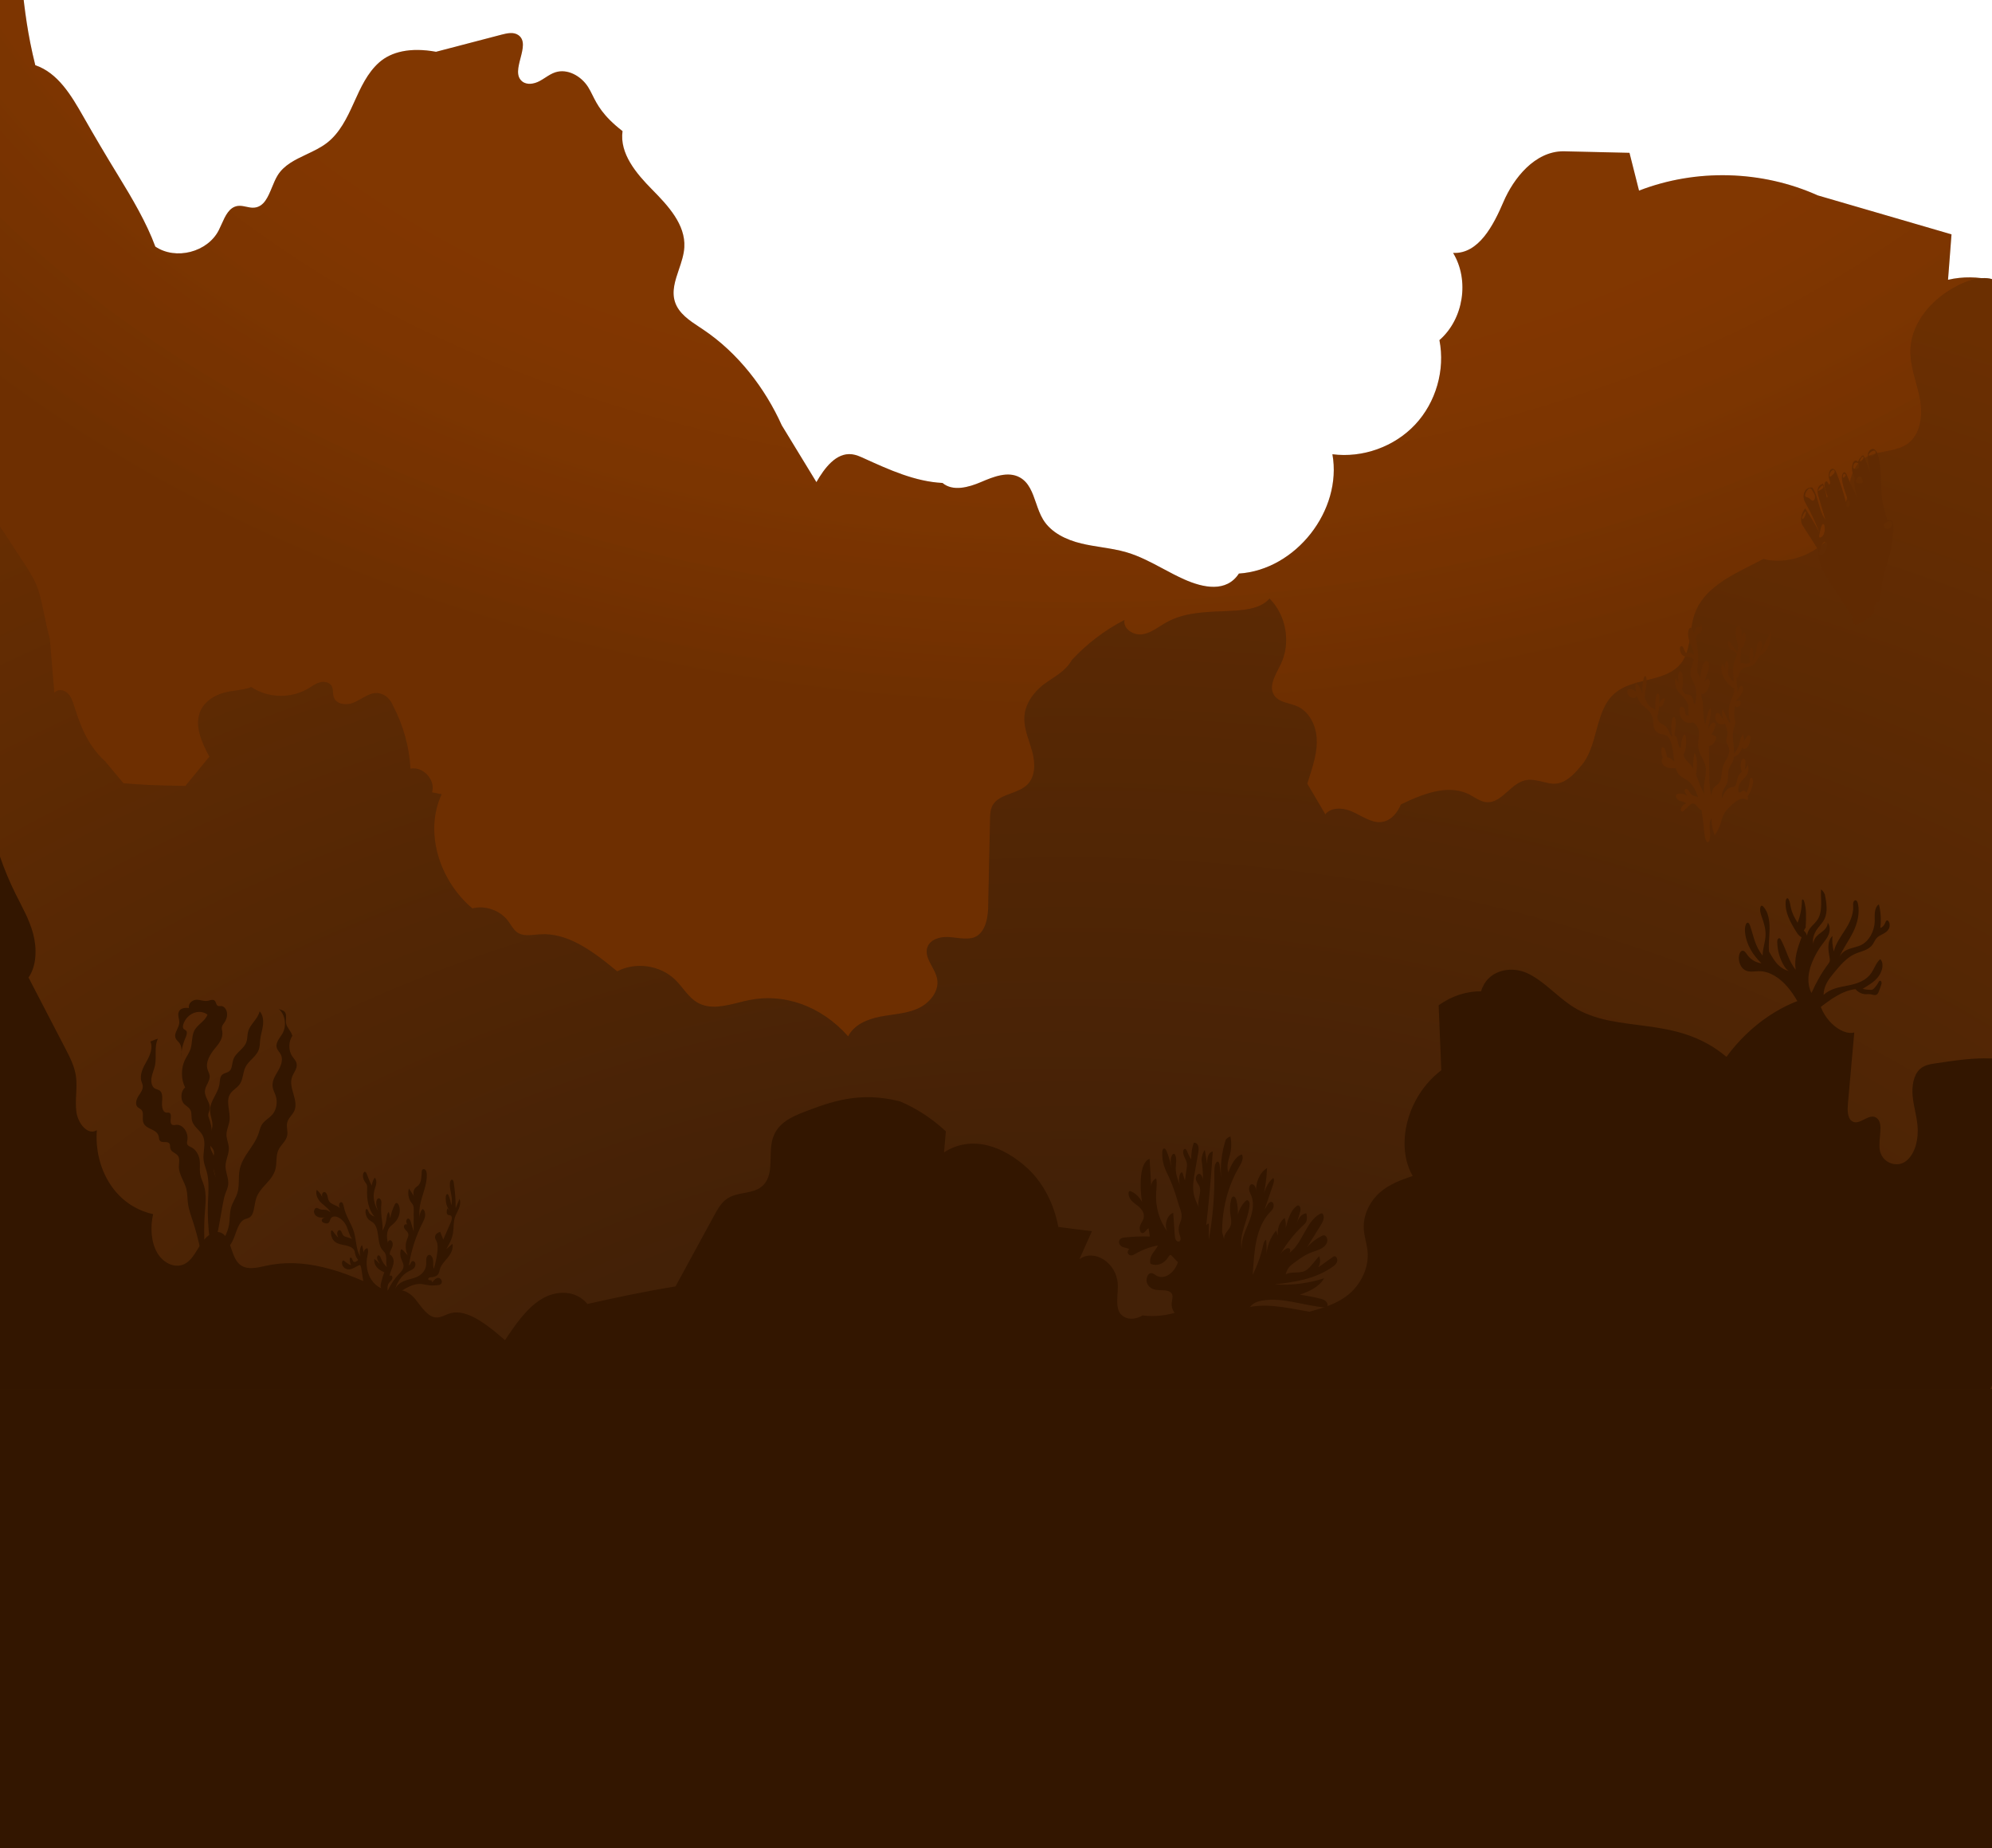 <svg width="1440" height="1336" viewBox="0 0 1440 1336" fill="none" xmlns="http://www.w3.org/2000/svg">
<g clip-path="url(#clip0_2408_250)">
<path fill-rule="evenodd" clip-rule="evenodd" d="M1440 522V202.412C1429.77 200.026 1419.15 199.747 1408.21 202.212C1408.62 196.891 1409.03 191.569 1409.44 186.248C1409.87 180.631 1410.3 175.014 1410.73 169.397C1397.29 165.48 1383.84 161.564 1370.4 157.647C1351.6 152.172 1332.8 146.697 1314.01 141.222C1273.68 123.076 1226.07 121.805 1184.84 137.778C1182.54 128.673 1180.24 119.568 1177.94 110.464C1162.12 110.096 1146.29 109.727 1130.47 109.357L1130.13 109.35C1109.54 109.37 1094.17 128.824 1086.88 145.835C1079.59 162.846 1068.93 183.686 1050.44 182.822C1062.41 202.591 1058 230.693 1040.55 245.851C1044.78 267.424 1038.04 290.858 1023 306.894C1007.96 322.931 985 331.159 963.194 328.331C970.438 368.904 936.731 411.902 895.591 414.569C886.584 428.371 869.915 424.976 855.965 418.741C850.779 416.424 845.75 413.737 840.724 411.052C832.23 406.514 823.748 401.982 814.544 399.252C808.535 397.47 802.339 396.494 796.14 395.517C791.297 394.754 786.452 393.991 781.692 392.843C770.841 390.225 759.857 385.065 754.048 375.533C751.827 371.888 750.364 367.657 748.915 363.468C746.346 356.038 743.822 348.739 737.194 345.078C728.629 340.352 718.119 344.611 709.122 348.451C700.126 352.291 688.803 355.388 681.324 349.085C661.512 348.077 642.998 339.661 624.484 331.245C621.723 329.989 618.91 328.718 615.899 328.355C604.406 326.964 595.945 338.447 590.178 348.484C582.063 335.174 573.947 321.866 565.831 308.557L565.142 307.428C553.166 280.792 533.66 255.163 508.258 238.172C507.479 237.651 506.688 237.13 505.892 236.606C498.487 231.729 490.683 226.589 487.958 218.3C485.415 210.555 488.069 202.733 490.766 194.785C492.57 189.471 494.392 184.1 494.693 178.659C495.599 162.292 482.963 148.712 471.445 137.042C459.925 125.375 447.789 111.02 450.02 94.779C435.749 83.724 431.661 75.514 428.288 68.738C427.258 66.669 426.294 64.734 425.128 62.892C420.141 55.021 410.307 49.391 401.441 52.268C398.823 53.116 396.506 54.612 394.182 56.111C392.8 57.004 391.415 57.898 389.963 58.657C386.073 60.691 380.964 61.61 377.53 58.877C372.851 55.157 374.563 48.582 376.262 42.055C377.98 35.457 379.686 28.907 374.761 25.404C371.387 23.003 366.77 23.951 362.765 24.998C347.124 29.085 331.486 33.172 315.848 37.259L315.196 37.429C296.565 34.037 282.761 37.425 274.045 45.166C265.54 52.724 260.701 63.441 256.012 73.828C255.897 74.081 255.783 74.335 255.669 74.588C250.872 85.21 245.569 96.163 236.342 103.286C231.947 106.679 226.761 109.129 221.615 111.561C213.347 115.468 205.183 119.326 200.574 126.965C199.058 129.479 197.847 132.425 196.641 135.359C193.733 142.432 190.857 149.429 183.808 150.1C181.872 150.284 179.947 149.869 178.025 149.455C175.97 149.012 173.919 148.57 171.861 148.862C165.68 149.74 162.863 156.049 160.166 162.087C159.502 163.574 158.845 165.045 158.147 166.414C150.039 182.318 127.048 188.237 112.265 178.227C106.053 161.222 95.419 143.164 85.518 127.032C76.821 112.856 68.356 98.538 60.13 84.082C51.583 69.062 41.884 52.673 25.512 47.13C19.845 24.434 17.907 7.237 15.97 -9.957L15.966 -9.994C13.602 -31 11.219 -52.109 5.609 -72.491C3.981 -78.408 2.089 -84.237 0 -90V522V528.657V906H1440V528.657V522Z" fill="#7A3401"/>
<path fill-rule="evenodd" clip-rule="evenodd" d="M1440 522V202.412C1429.77 200.026 1419.15 199.747 1408.21 202.212C1408.62 196.891 1409.03 191.569 1409.44 186.248C1409.87 180.631 1410.3 175.014 1410.73 169.397C1397.29 165.48 1383.84 161.564 1370.4 157.647C1351.6 152.172 1332.8 146.697 1314.01 141.222C1273.68 123.076 1226.07 121.805 1184.84 137.778C1182.54 128.673 1180.24 119.568 1177.94 110.464C1162.12 110.096 1146.29 109.727 1130.47 109.357L1130.13 109.35C1109.54 109.37 1094.17 128.824 1086.88 145.835C1079.59 162.846 1068.93 183.686 1050.44 182.822C1062.41 202.591 1058 230.693 1040.55 245.851C1044.78 267.424 1038.04 290.858 1023 306.894C1007.96 322.931 985 331.159 963.194 328.331C970.438 368.904 936.731 411.902 895.591 414.569C886.584 428.371 869.915 424.976 855.965 418.741C850.779 416.424 845.75 413.737 840.724 411.052C832.23 406.514 823.748 401.982 814.544 399.252C808.535 397.47 802.339 396.494 796.14 395.517C791.297 394.754 786.452 393.991 781.692 392.843C770.841 390.225 759.857 385.065 754.048 375.533C751.827 371.888 750.364 367.657 748.915 363.468C746.346 356.038 743.822 348.739 737.194 345.078C728.629 340.352 718.119 344.611 709.122 348.451C700.126 352.291 688.803 355.388 681.324 349.085C661.512 348.077 642.998 339.661 624.484 331.245C621.723 329.989 618.91 328.718 615.899 328.355C604.406 326.964 595.945 338.447 590.178 348.484C582.063 335.174 573.947 321.866 565.831 308.557L565.142 307.428C553.166 280.792 533.66 255.163 508.258 238.172C507.479 237.651 506.688 237.13 505.892 236.606C498.487 231.729 490.683 226.589 487.958 218.3C485.415 210.555 488.069 202.733 490.766 194.785C492.57 189.471 494.392 184.1 494.693 178.659C495.599 162.292 482.963 148.712 471.445 137.042C459.925 125.375 447.789 111.02 450.02 94.779C435.749 83.724 431.661 75.514 428.288 68.738C427.258 66.669 426.294 64.734 425.128 62.892C420.141 55.021 410.307 49.391 401.441 52.268C398.823 53.116 396.506 54.612 394.182 56.111C392.8 57.004 391.415 57.898 389.963 58.657C386.073 60.691 380.964 61.61 377.53 58.877C372.851 55.157 374.563 48.582 376.262 42.055C377.98 35.457 379.686 28.907 374.761 25.404C371.387 23.003 366.77 23.951 362.765 24.998C347.124 29.085 331.486 33.172 315.848 37.259L315.196 37.429C296.565 34.037 282.761 37.425 274.045 45.166C265.54 52.724 260.701 63.441 256.012 73.828C255.897 74.081 255.783 74.335 255.669 74.588C250.872 85.21 245.569 96.163 236.342 103.286C231.947 106.679 226.761 109.129 221.615 111.561C213.347 115.468 205.183 119.326 200.574 126.965C199.058 129.479 197.847 132.425 196.641 135.359C193.733 142.432 190.857 149.429 183.808 150.1C181.872 150.284 179.947 149.869 178.025 149.455C175.97 149.012 173.919 148.57 171.861 148.862C165.68 149.74 162.863 156.049 160.166 162.087C159.502 163.574 158.845 165.045 158.147 166.414C150.039 182.318 127.048 188.237 112.265 178.227C106.053 161.222 95.419 143.164 85.518 127.032C76.821 112.856 68.356 98.538 60.13 84.082C51.583 69.062 41.884 52.673 25.512 47.13C19.845 24.434 17.907 7.237 15.97 -9.957L15.966 -9.994C13.602 -31 11.219 -52.109 5.609 -72.491C3.981 -78.408 2.089 -84.237 0 -90V522V528.657V906H1440V528.657V522Z" fill="url(#paint0_radial_2408_250)" fill-opacity="0.2"/>
<path fill-rule="evenodd" clip-rule="evenodd" d="M1440 786V201.745C1431.13 199.171 1418.71 203.536 1407.76 210.705C1393.21 220.233 1381.45 235.749 1381.03 253.13C1380.84 260.953 1382.9 268.533 1384.96 276.132C1386.05 280.131 1387.14 284.135 1387.9 288.182C1390.11 299.92 1388.64 313.935 1378.9 320.845C1374.26 324.129 1368.56 325.225 1362.87 326.319C1356.95 327.459 1351.03 328.596 1346.34 332.206C1338.62 338.146 1337.03 348.142 1335.44 358.151C1334.82 362.029 1334.2 365.909 1333.23 369.555C1326.76 393.788 1299.07 410.117 1274.73 404.062C1272.07 405.466 1269.33 406.851 1266.56 408.25C1249.45 416.895 1231.23 426.101 1225.04 443.792C1223.45 448.315 1222.76 453.191 1222.08 458.036C1220.98 465.853 1219.89 473.588 1215.06 479.628C1209.11 487.059 1199.67 489.367 1190.11 491.703C1181.96 493.696 1173.72 495.71 1167.51 500.944C1159.5 507.695 1156.7 518.034 1153.88 528.449C1151.34 537.834 1148.79 547.281 1142.38 554.217C1139.62 557.645 1137.09 560.174 1134.76 562.015C1128.52 566.951 1123.7 566.949 1119.55 566.107C1118.25 565.843 1116.94 565.522 1115.63 565.2C1111.21 564.118 1106.77 563.029 1102.41 564.057C1097.65 565.178 1093.74 568.642 1089.91 572.043C1085.15 576.263 1080.51 580.388 1074.46 579.828C1071.21 579.525 1068.36 577.84 1065.51 576.155C1064.4 575.498 1063.29 574.842 1062.16 574.266C1055.34 570.809 1047.93 570.353 1040.44 571.565C1031.01 573.088 1021.45 577.259 1012.77 581.42C1007.33 593.587 999.409 595.392 993.228 593.789C989.653 592.86 986.372 591.145 983.086 589.427C980.691 588.175 978.293 586.921 975.775 585.969C969.802 583.708 962.082 583.639 958.059 588.598C953.712 581.21 949.365 573.821 945.019 566.431C949.755 551.927 952.465 542.694 951.793 533.337C951.124 523.977 946.337 514.321 937.752 510.53C935.938 509.728 933.955 509.168 931.98 508.611C927.769 507.421 923.599 506.243 921.195 502.765C917.216 497.003 920.894 489.809 924.25 483.243C924.797 482.175 925.334 481.123 925.829 480.097C933.268 464.683 929.863 444.726 917.73 432.65C910.64 440.749 897.855 441.259 883.606 441.827C870.263 442.358 855.638 442.941 843.204 449.856C841.644 450.723 840.117 451.691 838.591 452.658C834.554 455.218 830.516 457.777 825.849 458.491C819.415 459.474 811.522 454.475 812.907 448.119C798.704 455.445 785.786 465.259 774.919 476.977C771.259 483.443 765.804 487.051 760.364 490.651C758.258 492.044 756.154 493.436 754.157 494.991C747.001 500.566 741.274 508.616 740.576 517.659C740.083 524.09 742.109 530.302 744.13 536.499C744.803 538.561 745.474 540.621 746.053 542.687C748.37 550.966 748.8 560.938 742.745 567.042C739.598 570.217 735.152 571.867 730.78 573.49C725.139 575.583 719.621 577.632 717.169 582.851C715.857 585.643 715.769 588.83 715.702 591.913C715.514 600.73 715.326 609.547 715.138 618.363C714.951 627.18 714.763 635.997 714.575 644.814C714.49 648.793 714.404 652.775 714.32 656.755C713.68 671.217 708.188 676.88 702.481 678.021C698.73 678.772 694.914 678.303 691.087 677.832C689.094 677.587 687.097 677.341 685.105 677.268C679.29 677.053 672.529 679.071 670.484 684.517C668.71 689.237 671.154 693.774 673.666 698.439C675.229 701.343 676.82 704.297 677.436 707.374C679.268 716.515 671.873 725.294 663.344 729.052C657.417 731.664 650.977 732.589 644.531 733.515C641.698 733.922 638.864 734.328 636.072 734.879C626.925 736.682 617.308 740.757 613.132 749.091C593.047 726.487 566.124 717.859 541.542 722.877C539.06 723.384 536.534 724.013 533.992 724.646C523.83 727.177 513.415 729.771 504.547 724.879C500.949 722.893 498.156 719.914 495.506 716.743C494.903 716.02 494.306 715.287 493.71 714.553C491.932 712.367 490.149 710.175 488.156 708.227C477.349 697.654 459.557 695.056 446.176 702.097C427.6 686.649 409.846 673.921 390.01 675.348C389.059 675.416 388.092 675.514 387.119 675.612C382.553 676.073 377.856 676.548 374.125 674.083C371.968 672.658 370.53 670.473 369.091 668.287C368.538 667.447 367.985 666.606 367.391 665.809C361.58 658.009 350.884 654.208 341.453 656.596C317.004 635.895 306.775 600.741 319.259 574.1C316.94 573.633 314.62 573.166 312.303 572.698C315.054 563.831 305.816 553.712 296.733 555.643C295.851 539.748 291.487 524.055 284.037 509.985C280.572 501.83 273.797 499.934 268.795 501.407C266.12 502.196 263.691 503.584 261.259 504.974C259.144 506.183 257.027 507.393 254.743 508.211C249.833 509.969 243.07 508.968 241.311 504.06C240.893 502.896 240.811 501.637 240.729 500.385C240.627 498.818 240.525 497.26 239.769 495.91C238.205 493.113 234.361 492.365 231.264 493.199C228.899 493.837 226.816 495.162 224.738 496.485C224.094 496.895 223.45 497.304 222.799 497.693C210.373 505.108 193.691 504.676 181.664 496.63C178.375 497.945 174.646 498.493 170.791 499.059C167.812 499.496 164.757 499.944 161.772 500.767C154.926 502.652 148.373 506.807 145.254 513.187C140.021 523.882 145.739 536.459 151.371 546.95C148.481 550.466 145.591 553.981 142.701 557.497C139.811 561.012 136.921 564.527 134.031 568.043C110.156 567.828 99.71 566.993 89.267 566.158C84.84 560.876 80.414 555.594 75.988 550.314C62.603 537.984 57.977 523.811 53.352 509.64L53.351 509.637C52.281 506.359 51.098 502.911 48.473 500.676C45.845 498.444 41.29 498.107 39.274 500.904C38.256 488.772 37.236 476.642 36.216 464.51L35.98 461.706C34.021 454.438 32.739 448.213 31.601 442.682C29.971 434.766 28.634 428.274 26.024 422.185C23.762 416.907 20.601 412.073 17.457 407.269C11.642 398.383 5.825 389.497 0.008 380.611L0 380.6V786V787.699V1215H1440V787.699V786Z" fill="#612B02"/>
<path fill-rule="evenodd" clip-rule="evenodd" d="M1440 786V201.745C1431.13 199.171 1418.71 203.536 1407.76 210.705C1393.21 220.233 1381.45 235.749 1381.03 253.13C1380.84 260.953 1382.9 268.533 1384.96 276.132C1386.05 280.131 1387.14 284.135 1387.9 288.182C1390.11 299.92 1388.64 313.935 1378.9 320.845C1374.26 324.129 1368.56 325.225 1362.87 326.319C1356.95 327.459 1351.03 328.596 1346.34 332.206C1338.62 338.146 1337.03 348.142 1335.44 358.151C1334.82 362.029 1334.2 365.909 1333.23 369.555C1326.76 393.788 1299.07 410.117 1274.73 404.062C1272.07 405.466 1269.33 406.851 1266.56 408.25C1249.45 416.895 1231.23 426.101 1225.04 443.792C1223.45 448.315 1222.76 453.191 1222.08 458.036C1220.98 465.853 1219.89 473.588 1215.06 479.628C1209.11 487.059 1199.67 489.367 1190.11 491.703C1181.96 493.696 1173.72 495.71 1167.51 500.944C1159.5 507.695 1156.7 518.034 1153.88 528.449C1151.34 537.834 1148.79 547.281 1142.38 554.217C1139.62 557.645 1137.09 560.174 1134.76 562.015C1128.52 566.951 1123.7 566.949 1119.55 566.107C1118.25 565.843 1116.94 565.522 1115.63 565.2C1111.21 564.118 1106.77 563.029 1102.41 564.057C1097.65 565.178 1093.74 568.642 1089.91 572.043C1085.15 576.263 1080.51 580.388 1074.46 579.828C1071.21 579.525 1068.36 577.84 1065.51 576.155C1064.4 575.498 1063.29 574.842 1062.16 574.266C1055.34 570.809 1047.93 570.353 1040.44 571.565C1031.01 573.088 1021.45 577.259 1012.77 581.42C1007.33 593.587 999.409 595.392 993.228 593.789C989.653 592.86 986.372 591.145 983.086 589.427C980.691 588.175 978.293 586.921 975.775 585.969C969.802 583.708 962.082 583.639 958.059 588.598C953.712 581.21 949.365 573.821 945.019 566.431C949.755 551.927 952.465 542.694 951.793 533.337C951.124 523.977 946.337 514.321 937.752 510.53C935.938 509.728 933.955 509.168 931.98 508.611C927.769 507.421 923.599 506.243 921.195 502.765C917.216 497.003 920.894 489.809 924.25 483.243C924.797 482.175 925.334 481.123 925.829 480.097C933.268 464.683 929.863 444.726 917.73 432.65C910.64 440.749 897.855 441.259 883.606 441.827C870.263 442.358 855.638 442.941 843.204 449.856C841.644 450.723 840.117 451.691 838.591 452.658C834.554 455.218 830.516 457.777 825.849 458.491C819.415 459.474 811.522 454.475 812.907 448.119C798.704 455.445 785.786 465.259 774.919 476.977C771.259 483.443 765.804 487.051 760.364 490.651C758.258 492.044 756.154 493.436 754.157 494.991C747.001 500.566 741.274 508.616 740.576 517.659C740.083 524.09 742.109 530.302 744.13 536.499C744.803 538.561 745.474 540.621 746.053 542.687C748.37 550.966 748.8 560.938 742.745 567.042C739.598 570.217 735.152 571.867 730.78 573.49C725.139 575.583 719.621 577.632 717.169 582.851C715.857 585.643 715.769 588.83 715.702 591.913C715.514 600.73 715.326 609.547 715.138 618.363C714.951 627.18 714.763 635.997 714.575 644.814C714.49 648.793 714.404 652.775 714.32 656.755C713.68 671.217 708.188 676.88 702.481 678.021C698.73 678.772 694.914 678.303 691.087 677.832C689.094 677.587 687.097 677.341 685.105 677.268C679.29 677.053 672.529 679.071 670.484 684.517C668.71 689.237 671.154 693.774 673.666 698.439C675.229 701.343 676.82 704.297 677.436 707.374C679.268 716.515 671.873 725.294 663.344 729.052C657.417 731.664 650.977 732.589 644.531 733.515C641.698 733.922 638.864 734.328 636.072 734.879C626.925 736.682 617.308 740.757 613.132 749.091C593.047 726.487 566.124 717.859 541.542 722.877C539.06 723.384 536.534 724.013 533.992 724.646C523.83 727.177 513.415 729.771 504.547 724.879C500.949 722.893 498.156 719.914 495.506 716.743C494.903 716.02 494.306 715.287 493.71 714.553C491.932 712.367 490.149 710.175 488.156 708.227C477.349 697.654 459.557 695.056 446.176 702.097C427.6 686.649 409.846 673.921 390.01 675.348C389.059 675.416 388.092 675.514 387.119 675.612C382.553 676.073 377.856 676.548 374.125 674.083C371.968 672.658 370.53 670.473 369.091 668.287C368.538 667.447 367.985 666.606 367.391 665.809C361.58 658.009 350.884 654.208 341.453 656.596C317.004 635.895 306.775 600.741 319.259 574.1C316.94 573.633 314.62 573.166 312.303 572.698C315.054 563.831 305.816 553.712 296.733 555.643C295.851 539.748 291.487 524.055 284.037 509.985C280.572 501.83 273.797 499.934 268.795 501.407C266.12 502.196 263.691 503.584 261.259 504.974C259.144 506.183 257.027 507.393 254.743 508.211C249.833 509.969 243.07 508.968 241.311 504.06C240.893 502.896 240.811 501.637 240.729 500.385C240.627 498.818 240.525 497.26 239.769 495.91C238.205 493.113 234.361 492.365 231.264 493.199C228.899 493.837 226.816 495.162 224.738 496.485C224.094 496.895 223.45 497.304 222.799 497.693C210.373 505.108 193.691 504.676 181.664 496.63C178.375 497.945 174.646 498.493 170.791 499.059C167.812 499.496 164.757 499.944 161.772 500.767C154.926 502.652 148.373 506.807 145.254 513.187C140.021 523.882 145.739 536.459 151.371 546.95C148.481 550.466 145.591 553.981 142.701 557.497C139.811 561.012 136.921 564.527 134.031 568.043C110.156 567.828 99.71 566.993 89.267 566.158C84.84 560.876 80.414 555.594 75.988 550.314C62.603 537.984 57.977 523.811 53.352 509.64L53.351 509.637C52.281 506.359 51.098 502.911 48.473 500.676C45.845 498.444 41.29 498.107 39.274 500.904C38.256 488.772 37.236 476.642 36.216 464.51L35.98 461.706C34.021 454.438 32.739 448.213 31.601 442.682C29.971 434.766 28.634 428.274 26.024 422.185C23.762 416.907 20.601 412.073 17.457 407.269C11.642 398.383 5.825 389.497 0.008 380.611L0 380.6V786V787.699V1215H1440V787.699V786Z" fill="url(#paint1_radial_2408_250)" fill-opacity="0.4"/>
<path d="M1232.12 602.331C1231.38 594.978 1230.63 587.54 1228.89 580.708C1227.15 573.875 1224.3 567.602 1220.37 564.509C1217.77 562.461 1214.7 561.761 1212.65 558.327C1209.79 553.554 1210.06 545.65 1208.69 539.208C1208.14 536.613 1207.25 534.117 1205.89 532.667C1204.28 530.944 1202.28 530.929 1200.4 530.492C1198.52 530.056 1196.46 528.854 1195.64 525.899C1195.14 524.062 1195.22 521.907 1194.89 519.959C1194.3 516.56 1192.53 514.19 1190.71 512.533C1188.9 510.875 1186.92 509.654 1185.34 507.385C1183 504.016 1181.82 498.401 1182.36 493.218C1187.1 496.682 1188.72 507.874 1193.5 511.208C1194.8 512.116 1196.35 512.472 1197.21 514.378C1198.03 516.184 1197.95 518.841 1198.74 520.674C1199.66 522.791 1201.37 523.124 1202.81 524.024C1204.39 525.007 1205.77 526.871 1206.72 529.268C1207.24 530.607 1207.84 532.314 1208.78 532.242C1209.23 532.207 1209.63 531.725 1210.08 531.591C1211.23 531.246 1212.17 533.222 1212.61 535.101C1213.05 536.976 1213.35 539.158 1214.33 540.268C1214.91 540.919 1215.65 541.103 1216.15 541.926C1216.72 542.886 1216.8 544.406 1217.09 545.692C1217.9 549.187 1220.23 550.638 1222.04 552.743C1226.46 557.891 1228.1 567.92 1232.13 573.952C1230.41 568.046 1233.92 560.999 1232.99 554.584C1232.19 549.018 1228.34 545.899 1227.69 540.276C1227.17 535.717 1228.93 530.573 1227.57 526.561C1226.08 522.167 1221.73 522.133 1220.81 517.291C1220.46 515.453 1220.75 513.436 1220.58 511.526C1220.3 508.319 1218.76 505.884 1217.17 504.169C1215.57 502.455 1213.8 501.145 1212.47 498.845C1211.15 496.545 1210.39 492.801 1211.35 490.018C1213.04 493.065 1214.73 496.112 1216.43 499.159C1216.94 500.077 1217.47 501.023 1218.16 501.501C1219.27 502.282 1220.58 501.658 1221.73 502.294C1223.43 503.235 1224.23 506.497 1224.84 509.394C1226.61 505.314 1226.7 499.289 1225.06 495.048C1223.94 492.143 1222.03 489.735 1221.98 486.244C1221.92 482.401 1224.17 479.534 1224.53 475.737C1224.87 472.139 1223.45 468.84 1222.21 465.904C1220.96 462.968 1219.75 459.251 1220.53 455.864C1220.75 454.907 1221.17 453.996 1221.76 453.801C1222.56 453.529 1223.28 454.658 1223.8 455.76C1226.3 461.123 1227.55 468.181 1227.58 475.745C1227.4 478.409 1227.21 481.073 1227.02 483.737C1226.97 484.457 1226.92 485.215 1227.07 485.884C1227.28 486.795 1227.81 487.335 1228.23 488.009C1230.52 491.729 1229.03 498.451 1230 503.614C1230.26 505.004 1230.71 506.282 1230.93 507.695C1231.2 509.402 1231.13 511.205 1231.15 512.973C1231.22 517.298 1231.93 521.585 1233.18 525.333C1233.66 526.764 1234.21 528.123 1234.6 529.639C1235.31 532.467 1235.36 535.637 1235.39 538.718C1235.48 545.73 1235.57 552.747 1235.65 559.759C1235.72 565.608 1235.86 571.839 1237.81 576.624C1236.61 574.534 1237.66 570.848 1239.1 569.248C1240.53 567.652 1242.34 566.905 1243.42 564.62C1244.74 561.826 1244.51 557.711 1245.4 554.45C1246.42 550.722 1248.8 548.498 1249.78 544.735C1250.04 543.748 1250.19 542.63 1250.04 541.574C1249.7 539.059 1247.8 537.531 1247.91 534.952C1247.95 533.907 1248.33 533.007 1248.54 532.023C1249.25 528.682 1247.9 525.187 1246.69 522.313C1245.47 519.438 1244.28 515.637 1245.28 512.521C1246.71 515.446 1248.13 518.374 1249.55 521.298C1249.88 521.96 1250.23 522.661 1250.94 522.347C1249.24 517.673 1249.3 511.266 1251.09 506.692C1251.69 505.165 1252.46 503.832 1252.95 502.198C1254.87 495.798 1251.89 487.798 1253.11 480.908C1253.89 476.491 1256.33 473.031 1256.39 468.411C1256.44 464.235 1254.47 460.518 1254.65 456.354C1254.74 454.226 1255.68 451.975 1256.91 452.105C1258.7 452.293 1259.1 456.514 1258.97 459.603C1258.72 465.46 1258.47 471.316 1258.22 477.173C1258.11 479.84 1257.97 482.646 1257.09 484.851C1256.57 486.164 1255.81 487.201 1255.45 488.663C1254.77 491.408 1255.7 494.466 1255.92 497.429C1256.46 504.621 1252.78 511.568 1253.83 518.592C1254.09 520.315 1254.63 522.091 1254.3 523.775C1254.14 524.594 1253.79 525.256 1253.52 525.98C1250.91 532.915 1255.33 543.185 1252.7 550.105C1251.86 552.314 1250.41 553.746 1249.74 556.119C1248.9 559.07 1249.45 562.787 1248.59 565.722C1247.99 567.751 1246.82 569.06 1245.92 570.714C1245.01 572.367 1244.35 574.917 1245.02 576.873C1246.29 572.394 1249.01 569.248 1251.89 568.907C1252.64 568.819 1253.44 568.892 1254.11 568.279C1255.49 567.005 1255.57 563.652 1256.45 561.409C1258.09 557.229 1262.34 557.313 1263.3 552.544C1264.37 554.465 1263.95 557.776 1262.93 559.755C1261.9 561.734 1260.44 562.829 1259.15 564.279C1257.86 565.73 1256.64 567.885 1256.6 570.538C1256.59 571.223 1256.68 571.962 1256.98 572.421C1257.68 573.527 1258.74 572.245 1259.63 571.675C1261.79 570.297 1264.27 574.909 1263.32 578.526C1259.09 575.211 1254.25 579.349 1250.23 583.38C1248.55 585.068 1246.82 586.825 1245.66 589.512C1244.93 591.2 1244.46 593.171 1243.87 595.016C1242.79 598.384 1241.3 601.355 1239.53 603.682C1238.07 600.172 1237.23 595.889 1237.16 591.563C1235.91 593.121 1235.77 596.245 1235.97 598.889C1236.16 601.534 1236.56 604.329 1235.96 606.79C1235.36 609.251 1232.96 610.706 1232.12 602.327L1232.12 602.331Z" fill="#602A02"/>
<path d="M1225.59 481.598C1225.37 479.71 1225.11 477.667 1224.24 476.465C1223.83 475.894 1223.32 475.577 1222.81 475.37C1221.24 474.734 1219.6 475.041 1218.02 474.57C1216.44 474.099 1214.77 472.48 1214.44 469.766C1214.35 468.997 1214.39 468.116 1214.7 467.55C1215.14 466.765 1215.91 466.907 1216.43 467.523C1216.94 468.139 1217.27 469.104 1217.63 469.984C1218 470.865 1218.45 471.734 1219.06 471.975C1219.41 472.112 1219.76 472.036 1220.11 471.975C1221.35 471.768 1222.64 471.818 1223.78 472.706C1224.91 473.594 1225.85 475.477 1225.59 481.594V481.598Z" fill="#602A02"/>
<path d="M1224.76 463.895C1224.21 463.022 1224.02 461.629 1224.1 460.35C1224.18 459.072 1224.5 457.874 1224.83 456.721C1225.24 455.259 1225.8 453.671 1226.72 453.311C1227.45 453.024 1228.3 453.571 1228.92 452.852C1229.37 452.335 1229.52 451.344 1229.65 450.44C1230.4 452.304 1230.7 455.152 1229.73 456.691C1229.03 457.805 1227.94 457.789 1227.11 458.612C1226.39 459.324 1225.92 460.622 1225.68 461.988C1225.43 463.355 1225.36 464.859 1224.76 463.898V463.895Z" fill="#602A02"/>
<path d="M1256.72 474.727C1255.55 472.591 1254.26 470.34 1252.57 469.85C1252.12 469.72 1251.66 469.72 1251.22 469.494C1250.06 468.89 1249.36 466.823 1249.01 464.805C1248.98 464.599 1248.94 464.377 1248.98 464.17C1249.02 463.952 1249.12 463.791 1249.24 463.68C1249.67 463.267 1250.23 463.473 1250.64 463.933C1251.06 464.392 1251.38 465.07 1251.73 465.682C1252.64 467.309 1253.77 468.522 1254.79 469.946C1255.81 471.37 1256.77 473.1 1256.72 474.727Z" fill="#602A02"/>
<path d="M1257.95 467.091C1257.72 463.34 1258.83 459.451 1260.69 457.464C1260.84 457.3 1261.01 457.143 1261.19 457.173C1261.53 457.227 1261.71 457.878 1261.8 458.444C1262.31 461.946 1261.4 465.935 1259.63 467.876C1258.94 468.641 1258.07 469.12 1257.95 467.091Z" fill="#602A02"/>
<path d="M1253.46 507.465C1254.57 503.73 1255.72 499.909 1257.51 497.069C1257.98 496.323 1258.61 495.611 1259.22 495.952C1259.85 496.308 1260.12 497.709 1259.94 498.815C1259.76 499.925 1259.27 500.786 1258.78 501.563C1257.58 503.458 1256.28 505.157 1254.9 506.623C1255.67 506.505 1256.46 506.443 1257.24 506.443C1257.5 506.443 1257.78 506.455 1258.01 506.692C1258.45 507.155 1258.49 508.323 1258.21 509.073C1257.93 509.827 1257.43 510.252 1256.95 510.577C1255.7 511.427 1254.36 511.879 1253.46 507.458V507.465Z" fill="#602A02"/>
<path d="M1228.88 497.567C1228.46 493.456 1229.07 489.246 1229.81 485.272C1230.36 482.359 1231.16 479.182 1232.81 478.061C1233.36 477.686 1234.01 477.598 1234.53 478.084C1235.21 478.719 1235.5 480.197 1235.43 481.525C1235.36 482.853 1235 484.074 1234.64 485.253C1233.51 488.916 1232.29 492.618 1230.45 495.278C1231.24 493.544 1232.27 492.139 1233.42 491.217C1234.06 490.715 1234.84 490.375 1235.41 491.045C1236.07 491.802 1236.11 493.467 1235.87 494.761C1235.38 497.303 1234.13 499.178 1232.8 500.545C1231.47 501.907 1229.46 503.159 1228.88 497.567H1228.88Z" fill="#602A02"/>
<path d="M1188.6 507.714C1186.79 502.378 1186.7 495.427 1188.36 489.946C1188.55 489.291 1188.87 488.568 1189.3 488.648C1189.49 488.683 1189.66 488.886 1189.79 489.123C1190.55 490.447 1190.41 492.614 1190.17 494.428C1189.55 499.048 1188.66 503.687 1188.6 507.714H1188.6Z" fill="#602A02"/>
<path d="M1184.24 502.73C1182.42 504.77 1179.98 505.061 1178 503.465C1177.53 503.086 1177.08 502.592 1176.76 501.892C1176.43 501.192 1176.25 500.254 1176.36 499.377C1176.42 498.971 1176.54 498.573 1176.75 498.371C1176.9 498.233 1177.06 498.198 1177.23 498.175C1180.16 497.747 1183.17 499.477 1184.24 502.726V502.73Z" fill="#602A02"/>
<path d="M1197.26 519.879C1196.41 514.799 1196.32 509.352 1197 504.197C1197.08 503.515 1197.19 502.822 1197.42 502.252C1197.65 501.678 1198.03 501.242 1198.44 501.287C1198.87 501.333 1199.23 501.931 1199.4 502.62C1199.58 503.309 1199.59 504.078 1199.6 504.828C1199.64 510.83 1198.99 516.771 1197.25 519.882L1197.26 519.879Z" fill="#602A02"/>
<path d="M1198.79 510.041C1199.64 507.385 1201.15 505.39 1202.85 504.686C1202.97 504.636 1203.12 504.602 1203.21 504.751C1203.3 504.893 1203.29 505.13 1203.28 505.333C1203 509.099 1201.04 512.284 1198.79 510.041Z" fill="#602A02"/>
<path d="M1214.71 553.83C1212.07 555.158 1209.27 555.571 1206.54 555.036C1205.27 554.787 1204.01 554.327 1202.87 553.328C1202.32 552.838 1201.78 552.184 1201.48 551.235C1201.19 550.285 1201.2 548.988 1201.64 548.234C1202.05 547.552 1202.67 547.48 1203.24 547.449C1204.49 547.38 1205.76 547.315 1206.98 547.851C1209.31 548.884 1211.18 552.023 1214.7 553.826L1214.71 553.83Z" fill="#602A02"/>
<path d="M1216.28 546.688C1215.74 546.496 1215.31 545.723 1215.1 544.843C1214.89 543.962 1214.86 542.983 1214.87 542.026C1214.93 538.585 1215.55 535.174 1216.64 532.288C1216.84 531.733 1217.11 531.155 1217.48 531.033C1217.86 530.91 1218.24 531.308 1218.46 531.852C1218.68 532.399 1218.76 533.069 1218.81 533.723C1219.22 538.412 1218.62 543.335 1216.28 546.688H1216.28Z" fill="#602A02"/>
<path d="M1205.82 551.304C1204.52 551.047 1203.25 550.056 1202.33 548.421C1201.42 546.787 1200.89 544.498 1200.98 542.232C1201.01 541.589 1201.1 540.9 1201.38 540.475C1201.67 540.043 1202.11 539.989 1202.47 540.207C1202.83 540.429 1203.12 540.881 1203.38 541.375C1204.6 543.759 1204.99 547.101 1205.82 551.304H1205.82Z" fill="#602A02"/>
<path d="M1209.91 535.04C1208.22 531.005 1207.72 525.562 1208.61 520.824C1208.85 519.534 1209.39 518.075 1210.17 518.244C1210.94 518.412 1211.27 520.039 1211.32 521.386C1211.49 525.949 1210.45 530.454 1209.9 535.04H1209.91Z" fill="#602A02"/>
<path d="M1225.54 561.405C1224.91 559.576 1224.27 557.696 1224.05 555.602C1223.89 554.029 1223.97 552.41 1224.07 550.822C1224.21 548.785 1224.39 546.737 1224.8 544.816C1224.85 544.586 1224.94 544.311 1225.08 544.357C1225.15 544.376 1225.19 544.46 1225.23 544.537C1226.46 546.799 1226.78 550.117 1226.7 553.21C1226.62 556.303 1226.19 559.346 1225.54 561.401L1225.54 561.405Z" fill="#602A02"/>
<path d="M1231.99 583.525C1231 580.8 1229.91 577.929 1228.21 576.612C1226.39 575.204 1224.15 575.816 1222.47 573.967C1221.8 573.233 1221.27 572.161 1220.64 571.334C1220.01 570.507 1219.17 569.925 1218.43 570.385C1218.1 570.588 1217.78 571.1 1217.82 571.701C1217.85 572.015 1217.97 572.283 1218.08 572.528C1218.65 573.749 1219.29 574.878 1220.11 575.499C1217.83 573.914 1215.33 573.324 1212.89 573.803C1212.31 573.918 1211.61 574.289 1211.5 575.28C1211.43 576.023 1211.75 576.716 1212.09 577.175C1213.96 579.671 1216.83 578.725 1218.86 580.658C1217.58 581.01 1216.36 582.12 1215.47 583.766C1215.24 584.184 1215.03 584.685 1215.04 585.255C1215.07 586.055 1215.56 586.614 1216.03 586.622C1216.49 586.629 1216.92 586.231 1217.33 585.849C1218.48 584.765 1219.63 583.678 1220.78 582.595C1221.83 581.608 1222.95 580.589 1224.14 580.758C1225.83 580.999 1227.08 583.525 1228.61 584.811C1228.99 585.125 1229.39 585.37 1229.81 585.343C1230.82 585.282 1231.56 583.69 1231.99 583.525H1231.99Z" fill="#602A02"/>
<path d="M1232.96 538.405C1232.02 534.829 1231.9 530.734 1232.27 526.864C1232.64 522.994 1233.5 519.308 1234.46 515.756C1234.93 514.026 1235.66 512.055 1236.76 512.12C1237.07 517.486 1235.21 522.477 1234.74 527.809C1235.35 525.18 1236.7 523.094 1238.28 522.336C1238.97 522.007 1239.92 522.179 1240.09 523.373C1240.17 523.943 1240.03 524.529 1239.87 525.05C1239.23 527.235 1238.36 529.226 1237.33 530.906C1238.24 531.147 1239.14 531.549 1240.01 532.108C1240.21 532.238 1240.42 532.395 1240.55 532.701C1240.8 533.344 1240.53 534.209 1240.24 534.81C1238.73 538.003 1236.66 540.406 1232.96 538.401L1232.96 538.405Z" fill="#602A02"/>
<path d="M1215.35 499.056C1214.39 498.746 1213.92 496.866 1213.67 495.228C1213.31 492.947 1213.05 490.585 1213.18 488.235C1213.25 487.018 1213.55 485.609 1214.23 485.311C1214.48 485.2 1214.76 485.268 1215 485.437C1215.67 485.896 1216.12 487.048 1216.31 488.25C1216.51 489.452 1216.5 490.719 1216.52 491.963C1216.57 494.264 1216.72 496.556 1215.35 499.056Z" fill="#602A02"/>
<path d="M1251.57 546.699C1253.85 544.792 1255.99 542.037 1257.16 538.155C1257.56 536.816 1257.84 535.376 1258.24 534.04C1258.64 532.705 1259.21 531.441 1260 530.802C1261.1 533.068 1260.76 536.551 1259.95 539.162C1258.32 544.41 1254.98 547.947 1251.57 546.699Z" fill="#602A02"/>
<path d="M1259.05 539.426C1260.19 536.797 1261.36 534.117 1262.93 532.265C1263.27 531.855 1263.65 531.484 1264.06 531.373C1264.47 531.262 1264.94 531.457 1265.2 532.016C1265.46 532.571 1265.48 533.356 1265.43 534.064C1265.23 536.728 1264.16 539.055 1262.8 540.364C1261.44 541.673 1259.83 542.052 1259.05 539.423L1259.05 539.426Z" fill="#602A02"/>
<path d="M1259.59 559.71C1259.11 558.171 1258.62 556.605 1258.4 554.894C1258.18 553.183 1258.27 551.281 1258.86 549.857C1259.12 549.21 1259.5 548.674 1259.94 548.449C1260.38 548.223 1260.89 548.349 1261.25 548.862C1261.84 549.719 1261.83 551.27 1261.74 552.594C1261.57 555.063 1261.31 557.516 1259.59 559.71Z" fill="#602A02"/>
<path d="M1261.02 574.446C1262.93 572.785 1264.32 569.474 1264.65 565.83C1264.71 565.141 1264.74 564.433 1264.88 563.775C1265.01 563.116 1265.27 562.488 1265.66 562.266C1266.22 561.933 1266.86 562.634 1267.1 563.583C1267.34 564.532 1267.27 565.631 1267.1 566.622C1266.61 569.558 1265.41 571.954 1264.25 574.251C1263.73 575.258 1263.19 576.306 1261.02 574.45V574.446Z" fill="#602A02"/>
<path d="M1247.19 522.834C1245.66 523.833 1243.93 523.894 1242.38 523.006C1241.5 522.501 1240.63 521.624 1240.18 520.219C1239.72 518.811 1239.83 516.797 1240.58 515.863C1241.41 514.841 1242.59 515.461 1243.4 516.514C1244.21 517.567 1244.86 519.014 1245.75 519.844C1246.59 520.629 1247.62 520.82 1247.19 522.834Z" fill="#602A02"/>
<path d="M1254.1 487.469C1254.84 484.235 1255.79 480.637 1257.7 479.546C1259.17 478.708 1260.75 479.638 1262.3 479.734C1265.49 479.929 1268.61 476.044 1269.52 470.754C1269.85 468.817 1269.93 466.681 1270.6 465.028C1271.27 463.37 1272.89 462.647 1273.55 464.312C1273.89 465.177 1273.84 466.337 1273.71 467.359C1273.21 471.236 1271.77 474.585 1270.09 477.303C1269.19 478.758 1268.19 480.082 1267.04 480.867C1264.07 482.895 1260.18 481.322 1258 485.349C1257.36 486.532 1256.96 488.07 1256.28 489.188C1255.6 490.302 1254.42 490.842 1254.1 487.473V487.469Z" fill="#602A02"/>
<path d="M1265.41 479.695C1264.7 477.127 1264.55 474.118 1264.98 471.381C1265.16 470.317 1265.43 469.249 1265.93 468.556C1266.06 468.377 1266.21 468.216 1266.38 468.223C1266.74 468.239 1266.93 468.932 1267.03 469.521C1267.67 473.203 1267.81 477.138 1265.41 479.695Z" fill="#602A02"/>
<path d="M1271.2 473.403C1274.74 469.078 1276.62 461.552 1280.16 457.231C1280.51 461.748 1279.15 466.26 1277.2 469.353C1275.26 472.446 1272.81 474.36 1271.2 473.403Z" fill="#602A02"/>
<path d="M1226.95 521.134C1225.56 521.731 1224.15 522.133 1222.73 522.343C1220.83 522.623 1218.84 522.523 1217.12 521.084C1215.41 519.645 1214.03 516.59 1214.15 513.299C1214.17 512.747 1214.24 512.185 1214.42 511.733C1214.73 510.967 1215.32 510.677 1215.86 510.749C1216.85 510.883 1217.75 512.146 1218.04 513.792C1218.22 514.841 1218.21 516.131 1218.72 516.77C1219.02 517.149 1219.42 517.168 1219.8 517.176C1220.64 517.191 1221.5 517.199 1222.29 516.728C1222.68 516.499 1223.05 516.158 1223.45 516.055C1224.54 515.767 1225.5 517.245 1226.95 521.138V521.134Z" fill="#602A02"/>
<path d="M1254.98 497.586C1253.43 498.267 1251.85 496.828 1250.47 495.423C1249.04 493.968 1247.6 492.476 1246.43 490.436C1245.27 488.399 1244.38 485.727 1244.33 482.864C1244.31 481.789 1244.54 480.445 1245.16 480.315C1245.64 480.212 1246.03 480.916 1246.34 481.555C1247.04 483.025 1247.75 484.491 1248.46 485.961C1249.75 488.663 1251.17 491.5 1253.11 492.487C1253.4 492.633 1253.7 492.736 1253.97 492.973C1254.85 493.743 1255.15 495.622 1254.98 497.586Z" fill="#602A02"/>
<path d="M1249.01 489.578C1247.51 487.006 1246.83 483.078 1247.27 479.503C1247.37 478.711 1247.64 477.773 1248.11 477.815C1248.29 477.834 1248.46 478.011 1248.6 478.206C1249.18 479.013 1249.53 480.292 1249.53 481.582C1249.53 482.784 1249.23 483.924 1249.13 485.115C1248.98 486.868 1249.28 488.717 1249.01 489.574V489.578Z" fill="#602A02"/>
<path d="M1364.19 375.743C1362.88 370.878 1361.44 366.403 1360.67 361.519C1359.79 355.877 1359.84 349.96 1359.63 344.134C1359.41 338.312 1358.87 332.276 1356.98 327.43C1355.97 325.133 1354.67 324.306 1353.42 324.513C1352.17 324.72 1350.99 325.956 1350.31 327.786C1350.14 332.544 1350.8 337.244 1352.01 341.55C1350.66 337.818 1349.19 334.121 1347.72 330.427C1347.51 329.902 1347.27 329.34 1346.92 329.19C1346.59 329.049 1346.25 329.324 1345.95 329.612C1344.84 330.695 1343.85 332.126 1343.03 333.814C1341.94 332.26 1340.46 332.762 1339.64 334.323C1338.82 335.889 1338.62 338.266 1338.93 340.341C1339.25 342.419 1340.02 344.218 1340.93 345.676C1340.26 347.674 1340.44 350.503 1340.93 353.087C1341.41 355.67 1342.18 358.063 1342.95 360.436C1340.09 354.759 1337.61 349.638 1335.41 344.187C1334.9 342.917 1334.28 341.5 1333.4 341.374C1332.49 341.244 1331.71 342.652 1331.52 344.195C1331.33 345.741 1331.59 347.353 1331.91 348.846C1332.86 353.251 1334.35 357.232 1335.83 361.171C1335.19 361.094 1334.56 361.833 1334.36 362.889C1332.62 355.892 1330.44 349.171 1327.97 342.775C1327.49 341.508 1326.96 340.214 1326.2 339.46C1325.12 338.381 1323.65 338.714 1322.78 340.233C1321.9 341.753 1321.7 344.329 1322.31 346.235C1322.57 347.047 1322.96 347.782 1323.03 348.7C1323.09 349.619 1322.52 350.664 1322.08 350.147C1321.68 349.45 1321.27 348.754 1320.86 348.061C1319.8 347.567 1319.05 348.719 1318.93 349.998C1318.81 351.28 1319.12 352.566 1319.45 353.734C1319.98 355.579 1320.58 357.355 1321.22 359.077C1320.98 359.23 1320.76 359.425 1320.55 359.663C1319.91 356.065 1319.15 352.57 1317.84 349.615C1316.05 350.231 1314.49 351.188 1314.02 353.535C1313.62 355.548 1314.2 357.737 1314.78 359.644C1316.36 364.937 1317.95 370.231 1319.53 375.529C1316.97 372.133 1315.67 367.751 1314.53 363.563C1313.38 359.379 1312.17 354.962 1309.99 352.317C1308.34 352.317 1306.89 352.551 1305.67 353.753C1304.46 354.955 1303.54 357.381 1303.82 359.801C1304.03 361.596 1304.82 362.989 1305.56 364.294C1309.23 370.744 1312.54 377.833 1315.42 385.419C1315.69 384.068 1316 382.748 1316.35 381.458C1316.61 380.528 1316.92 379.567 1317.43 379.058C1317.94 378.549 1318.62 378.763 1318.86 379.827C1319.28 381.687 1319.18 383.877 1318.59 385.561C1318 387.245 1316.93 388.386 1315.8 388.547C1315.51 388.589 1315.14 388.481 1315.05 387.988C1315 387.747 1315.04 387.486 1315.08 387.245C1315.16 386.748 1315.32 385.909 1315.42 385.419C1312.19 378.889 1308.64 373.09 1304.93 367.402C1304.04 368.754 1303.13 370.139 1302.54 371.931C1301.95 373.722 1301.73 376.022 1302.27 377.894C1302.58 378.973 1303.1 379.808 1303.62 380.612C1307.26 386.284 1310.9 391.957 1314.54 397.63C1314.24 402.227 1315.34 406.755 1316.9 410.506C1318.47 414.257 1320.48 417.342 1322.48 420.393C1327.91 428.657 1333.32 436.921 1338.75 445.181C1338.5 450.195 1340.05 451.413 1341.51 451.466C1342.97 451.52 1344.38 450.624 1345.74 449.74C1347.83 448.385 1349.93 447.026 1352.02 445.671C1353.11 444.963 1354.34 444.018 1354.69 442.062C1354.94 440.615 1354.64 438.908 1355.06 437.595C1355.58 436.014 1356.82 435.865 1357.73 434.977C1359.6 433.147 1359.75 428.657 1360.1 424.94C1361.05 414.931 1364.97 406.686 1366.89 397.14C1367.78 392.753 1368.23 388.129 1368.68 383.536C1368.85 381.779 1369 379.85 1368.49 378.296C1367.69 375.877 1365.78 375.663 1364.19 375.747M1311.98 360.145C1311.78 361.125 1311.24 361.852 1310.64 361.94C1309.91 362.047 1309.24 361.282 1308.58 360.708C1307.8 360.026 1306.95 359.582 1306.09 359.402C1305.67 359.314 1305.19 359.215 1304.98 358.576C1304.78 357.959 1304.97 357.198 1305.19 356.616C1305.87 354.825 1306.9 353.351 1308.11 353.022C1309.32 352.693 1310.06 354.495 1311.61 357.236C1312.03 357.986 1312.18 359.165 1311.98 360.145ZM1305.47 371.008C1305.11 372.474 1304.52 373.764 1303.79 374.713C1303.54 375.035 1303.2 375.314 1302.94 374.996C1302.71 374.702 1302.72 374.105 1302.65 373.883C1303.19 372.443 1303.88 371.173 1304.67 370.139C1304.79 369.978 1304.92 369.821 1305.07 369.764C1305.22 369.707 1305.4 369.764 1305.49 369.982C1305.62 370.269 1305.55 370.683 1305.47 371.012M1320.54 396.129C1319.65 399.41 1317.55 401.53 1315.48 401.235C1315.23 401.201 1314.95 401.082 1314.85 400.684C1314.77 400.393 1314.83 400.056 1314.9 399.762C1315.35 397.683 1316.01 395.75 1316.84 394.074C1317.3 393.136 1317.83 392.256 1318.5 391.808C1319.16 391.36 1319.97 391.417 1320.53 392.213C1321.08 393.01 1321.01 394.361 1320.54 396.125M1317.83 352.773C1316.88 353.596 1315.89 354.262 1314.87 354.759C1314.71 354.836 1314.49 354.863 1314.43 354.591C1314.38 354.377 1314.48 354.155 1314.57 353.994C1315.25 352.869 1316.03 351.946 1316.88 351.242C1317.07 351.077 1317.28 350.92 1317.5 350.913C1317.72 350.905 1317.96 351.081 1318.05 351.429C1318.15 351.778 1318.15 352.493 1317.83 352.769M1325.91 341.964C1325.21 342.867 1324.46 343.632 1323.66 344.237C1323.35 344.471 1322.95 344.654 1322.7 344.237C1322.48 343.862 1322.53 343.223 1322.66 342.733C1322.99 341.37 1323.74 340.436 1324.53 339.916C1324.94 339.648 1325.41 339.475 1325.82 339.747C1326.24 340.023 1326.62 341.037 1325.91 341.96M1337.18 363.996C1337.18 364.627 1337.02 365.244 1336.77 365.684C1336.51 366.124 1336.17 366.384 1335.81 366.457C1335.61 366.499 1335.39 366.472 1335.2 366.296C1335.02 366.124 1334.89 365.814 1334.81 365.477C1334.58 364.467 1334.84 363.295 1335.27 362.518C1335.49 362.12 1335.76 361.779 1336.08 361.734C1336.38 361.688 1336.7 361.94 1336.88 362.377C1337.06 362.813 1337.17 363.399 1337.18 364M1334.24 343.655C1333.84 344.26 1333.39 344.773 1332.91 345.167C1332.8 345.263 1332.67 345.355 1332.55 345.301C1332.43 345.255 1332.34 345.098 1332.28 344.918C1332.1 344.375 1332.17 343.644 1332.41 343.177C1332.64 342.71 1333.01 342.496 1333.37 342.503C1333.73 342.511 1334.08 342.721 1334.24 343.651M1346.46 348.551C1346.34 349.221 1346 349.783 1345.91 348.983C1344.68 349.527 1343.36 349.504 1342.13 348.915C1341.85 348.784 1341.54 348.555 1341.46 348.072C1341.4 347.701 1341.51 347.315 1341.63 346.993C1341.94 346.166 1342.37 345.485 1342.87 345.029C1343.45 344.505 1344.12 344.283 1344.77 344.52C1345.41 344.758 1346.01 345.473 1346.31 346.495C1346.5 347.123 1346.58 347.877 1346.46 348.547M1343.84 336.582C1343.84 337.221 1343.75 337.914 1343.55 338.117C1342.71 338.982 1341.69 339.311 1340.73 339.02C1340.33 338.901 1339.91 338.626 1339.73 337.99C1339.59 337.458 1339.67 336.819 1339.83 336.302C1340.13 335.322 1340.7 334.607 1341.32 334.415C1341.78 334.277 1342.24 334.4 1342.69 334.519C1342.94 334.584 1343.19 334.653 1343.4 334.898C1343.7 335.257 1343.84 335.939 1343.84 336.582ZM1347.11 330.959C1346.8 332.352 1346.04 333.401 1345.19 333.615C1344.97 333.673 1344.68 333.611 1344.6 333.236C1344.53 332.945 1344.64 332.632 1344.74 332.387C1345.15 331.456 1345.68 330.702 1346.29 330.201C1346.46 330.059 1346.65 329.937 1346.83 330.025C1347.01 330.113 1347.21 330.53 1347.11 330.963M1350.88 328.746C1350.86 328.314 1351.08 327.989 1351.29 327.759C1352.19 326.76 1353.2 326.075 1354.25 325.761C1354.73 325.619 1355.29 325.6 1355.62 326.22C1355.95 326.821 1355.92 327.755 1355.91 327.797C1354.68 329.336 1353.11 330.01 1351.6 329.642C1351.28 329.566 1350.9 329.305 1350.88 328.75M1367.3 380.658C1366.53 381.423 1365.71 382.078 1364.83 382.261C1363.95 382.445 1363 382.097 1362.34 381.06C1361.98 380.508 1361.71 379.597 1361.93 378.87C1362.08 378.338 1362.44 378.112 1362.77 377.929C1363.16 377.707 1363.56 377.488 1363.95 377.266C1364.56 376.93 1365.17 376.589 1365.8 376.577C1366.43 376.566 1367.1 376.937 1367.51 377.798C1367.92 378.66 1367.95 379.999 1367.3 380.654" fill="#602A02"/>
<path d="M1440 765.08V1001.36C1439.6 1002.24 1439.19 1003.12 1438.79 1004H0V619.165C3.172 628.375 6.89 637.302 11.123 645.841C15.816 655.311 21.195 664.461 23.982 675.01C26.771 685.557 26.492 698.151 20.619 706.565C29.558 723.783 38.495 740.999 47.434 758.217C50.615 764.343 53.863 770.68 54.888 777.84C56.116 786.404 54.027 795.295 55.252 803.862C56.477 812.426 63.772 820.949 70.013 816.871C67.93 843.888 82.7 871.467 110.678 877.572C108.6 886.976 109.086 897.694 113.705 905.612C118.324 913.53 127.655 917.508 134.64 912.911C139.523 909.696 142.343 903.319 145.941 898.139C149.538 892.958 155.332 888.579 160.394 891.338C166.958 894.916 166.841 906.989 172.2 912.865C177.328 918.49 185.208 916.486 191.965 914.972C218.45 909.05 246.772 916.742 283.208 935.907C287.078 929.396 295.639 933.314 300.249 939.048C304.859 944.782 309.407 952.438 315.96 952.304C318.84 952.247 321.517 950.598 324.284 949.613C335.467 945.627 348.591 954.224 365.051 968.677C372.654 957.354 380.572 945.714 391.232 939.105C401.891 932.496 416.12 932.253 424.658 942.519C443.279 938.363 461.901 934.208 488.339 929.805C490.728 925.418 493.118 921.031 495.506 916.644C502.323 904.126 509.142 891.608 515.959 879.091C518.407 874.595 520.963 869.965 524.683 867.075C533.531 860.196 547.176 864.392 553.658 854.279C559.174 845.674 555.419 832.644 558.736 822.471C562.211 811.81 572.198 807.219 581.109 803.802C600.746 796.269 621.435 788.659 650.583 796.075C662.477 801.073 673.718 808.413 683.752 817.729C683.313 822.801 682.872 827.872 682.434 832.944C691.847 826.79 702.942 825.069 714.575 828.09C724.09 830.561 733.964 836.199 743.569 845.178C754.321 855.503 762.05 870.497 765.063 886.864C773.156 887.884 781.249 888.904 789.342 889.923C786.333 896.661 783.327 903.401 780.32 910.141C791.03 902.387 807.047 912.663 808.013 927.913C808.403 934.077 806.757 940.482 808.316 946.363C809.874 952.244 817.379 955.811 825.964 950.797C843.559 953 861.758 946.775 875.905 933.715C872.886 939.539 877.762 947.465 883.274 948.765C888.786 950.066 894.313 947.293 899.765 945.657C913.811 941.442 929.283 945.063 946.607 948.122C956.437 945.368 966.512 942.486 974.9 935.599C983.285 928.711 989.739 916.835 988.615 904.505C988.119 899.049 986.203 893.882 985.864 888.407C985.213 877.905 990.594 867.947 997.577 861.859C1004.56 855.77 1012.98 852.828 1021.23 849.99C1008.43 828.009 1017.03 792.345 1041.9 773.616C1041.41 761.715 1040.92 749.814 1040.44 737.912C1040.28 734.155 1040.13 730.4 1039.98 726.643C1049.23 719.96 1059.96 716.421 1070.68 716.517C1074.94 701.482 1091.66 697.804 1103.8 703.317C1115.11 708.454 1124.26 718.859 1134.76 726.155C1135.53 726.687 1136.3 727.202 1137.08 727.698C1169.21 748.085 1210.91 732.669 1248.03 763.888C1265.28 740.478 1289.01 724.435 1314.33 719.077C1315.41 736.077 1331.38 748.944 1340.44 746.258C1338.91 763.394 1337.38 780.534 1335.85 797.67C1335.44 802.289 1335.44 807.987 1338.7 810.33C1343.95 814.098 1350.68 804.517 1356.15 807.78C1362.16 811.363 1357.71 822.61 1358.8 830.716C1360.09 840.363 1370.98 844.45 1377.74 839.318C1384.51 834.187 1387.06 823.256 1386.16 813.539C1385.5 806.381 1383.32 799.541 1382.64 792.389C1381.96 785.234 1383.17 777.109 1387.85 772.785C1390.96 769.908 1395.02 769.229 1398.89 768.646C1412.79 766.544 1426.69 764.439 1440 765.08Z" fill="#331600"/>
<path d="M1305.97 736.2C1301.91 728.108 1297.79 719.92 1292.19 713.357C1286.6 706.794 1279.27 701.933 1271.55 701.995C1268.11 702.023 1264.47 702.971 1261.36 701.169C1258.25 699.37 1256.41 694.762 1257.14 690.634C1257.43 688.995 1258.33 687.253 1259.69 687.174C1261.06 687.097 1262.04 688.671 1262.94 689.944C1265.45 693.502 1269.15 695.735 1273.37 696.305C1267.53 690.732 1262.44 683.122 1261.51 674.103C1261.31 672.115 1261.32 670.01 1262.05 668.221C1262.3 667.63 1262.67 667.035 1263.2 666.932C1264.05 666.765 1264.67 667.883 1265.02 668.851C1266.34 672.494 1267.22 676.352 1268.48 680.03C1269.73 683.708 1271.42 687.283 1274.18 690.68C1274.2 685.701 1276.15 680.984 1276.31 676.008C1276.46 671.561 1275.18 667.24 1273.73 663.164C1272.89 660.8 1271.97 658.198 1272.58 655.731C1272.67 655.371 1272.8 655.003 1273.06 654.801C1273.57 654.403 1274.23 654.848 1274.68 655.33C1278.26 659.095 1279.27 665.402 1279.21 671.193C1279.16 676.984 1278.29 682.814 1278.84 687.793C1280.78 691.25 1282.75 694.759 1285.4 697.393C1287.73 699.708 1290.55 701.275 1293.5 701.9C1292.08 701.496 1290.98 700.133 1290.06 698.732C1286.85 693.799 1284.96 687.577 1284.76 681.257C1284.74 680.513 1284.74 679.73 1285.03 679.07C1285.31 678.41 1285.96 677.933 1286.53 678.187C1286.9 678.351 1287.15 678.765 1287.37 679.163C1291.26 686.217 1293.06 694.999 1298.11 700.924C1296.74 692.91 1299.58 684.812 1302.36 677.369C1300.54 676.717 1299.26 674.738 1298.12 672.87C1294.21 666.479 1290.08 659.188 1290.89 651.246C1290.98 650.286 1291.46 649.07 1292.23 649.288C1292.52 649.37 1292.74 649.651 1292.92 649.94C1293.95 651.603 1294.13 653.803 1294.55 655.832C1295.37 659.854 1297.26 663.537 1299.47 666.918C1301.4 662.065 1302.47 656.699 1302.59 651.298C1302.6 650.919 1302.62 650.48 1302.87 650.259C1303.34 649.842 1303.91 650.616 1304.13 651.281C1306 657.042 1305.66 663.485 1305.31 670.392C1304.86 671.144 1304.41 671.899 1303.97 672.652C1304.84 673.454 1305.67 674.329 1306.34 676.327C1306.48 673.702 1307.92 671.46 1309.51 669.691C1311.09 667.921 1312.89 666.405 1314.16 664.287C1315.93 661.334 1316.46 657.52 1316.51 653.85C1316.57 650.182 1316.2 646.51 1316.4 642.848C1317.61 643.729 1318.6 645.086 1319.22 646.695C1320.33 652.429 1321.38 658.801 1319.04 663.943C1317.79 666.673 1315.74 668.674 1314.01 670.959C1312.27 673.244 1310.75 676.161 1310.52 679.763C1310.69 680.785 1310.86 681.805 1311.03 682.828C1310.44 679.324 1313.18 676.417 1315.69 674.599C1318.19 672.783 1321.12 670.542 1321.27 666.967C1323.02 669.05 1323 672.633 1321.97 675.349C1320.93 678.064 1319.1 680.164 1317.45 682.361C1314.98 685.62 1312.83 689.227 1311.04 693.088C1309.29 696.85 1307.87 700.916 1307.42 705.215C1306.96 709.515 1307.55 714.079 1309.51 717.76C1312.82 710.175 1316.89 703.094 1321.6 696.733C1322.09 696.068 1322.61 695.364 1322.75 694.484C1322.85 693.873 1322.76 693.246 1322.66 692.635C1322.2 689.799 1321.61 686.95 1321.72 684.06C1321.82 681.17 1322.74 678.157 1324.69 676.543C1324.32 679.687 1324.59 682.939 1325.6 687.798C1327.09 681.821 1330.66 677.047 1333.8 672.137C1336.94 667.226 1339.86 661.503 1339.64 655.259C1339.61 654.31 1339.5 653.342 1339.71 652.429C1339.92 651.516 1340.55 650.66 1341.32 650.695C1342.32 650.741 1342.87 652.105 1343.12 653.288C1344.56 660.23 1342.61 667.627 1339.59 673.756C1336.57 679.886 1332.54 685.145 1329.51 692.092C1330.95 688.761 1333.93 686.89 1336.87 685.849C1339.82 684.807 1342.92 684.379 1345.74 682.898C1351.1 680.082 1354.93 673.312 1355.22 666.146C1355.31 663.853 1355.07 661.538 1355.34 659.265C1355.61 656.993 1356.53 654.648 1358.23 653.705C1359.61 658.986 1359.99 664.655 1359.28 670.776C1360.76 670.258 1362.05 668.93 1362.72 667.218C1363.06 666.356 1363.45 665.222 1364.23 665.266C1364.49 665.279 1364.72 665.437 1364.93 665.626C1366.34 666.932 1366.31 669.71 1365.32 671.501C1364.32 673.293 1362.65 674.31 1361.02 675.147C1359.4 675.984 1357.69 676.761 1356.42 678.277C1355.39 679.523 1354.73 681.172 1353.8 682.533C1350.7 687.029 1345.33 687.517 1340.83 689.535C1334.9 692.193 1330.2 697.78 1325.69 703.217C1322.14 707.492 1318.37 712.345 1318.24 719.132C1323.22 714.48 1329.77 713.526 1335.95 712.313C1342.12 711.099 1348.72 709.136 1352.76 703.263C1355 700.01 1356.32 695.713 1359.17 693.298C1360.93 694.685 1361.14 697.815 1360.53 700.275C1359.69 703.688 1357.69 706.532 1355.36 708.662C1353.04 710.791 1350.37 712.285 1346.47 714.764C1348.25 715.184 1350.06 715.426 1351.88 715.486C1352.44 715.505 1353.01 715.505 1353.54 715.287C1354.27 714.987 1354.85 714.308 1355.39 713.651C1356.25 712.632 1357.11 711.598 1357.73 710.349C1358.05 709.714 1358.4 708.945 1359.01 708.872C1359.61 708.798 1360.11 709.537 1360.17 710.276C1360.24 711.015 1359.99 711.735 1359.74 712.416C1359.32 713.572 1358.91 714.728 1358.49 715.884C1358.09 717.01 1357.63 718.21 1356.76 718.815C1355.43 719.742 1353.79 718.908 1352.27 718.663C1351.1 718.475 1349.92 718.655 1348.74 718.625C1345.99 718.554 1343.26 717.28 1341.34 714.949C1331.65 716.034 1323.01 722.564 1314.78 728.923C1313.15 730.18 1311.47 731.497 1310.42 733.479C1309.5 735.21 1308.8 737.651 1305.97 736.192V736.2Z" fill="#331600"/>
<path d="M276.529 937.589C270.567 938.069 264.592 933.109 262.722 926.127C261.77 922.568 261.801 918.68 260.733 915.174C260.658 914.929 260.569 914.67 260.39 914.528C260.124 914.312 259.769 914.432 259.468 914.569C257.164 915.613 254.986 917.273 252.54 917.53C250.095 917.783 247.221 915.866 247.212 912.845C247.21 911.989 247.671 910.948 248.358 911.087C248.573 911.13 248.761 911.289 248.943 911.441C250.205 912.513 251.466 913.587 253.746 914.517C253.243 913.252 252.93 911.872 252.828 910.471C252.795 910.023 252.806 909.505 253.081 909.208C253.511 908.745 254.206 909.205 254.499 909.808C254.794 910.411 254.906 911.158 255.312 911.654C256.273 912.835 257.88 911.763 258.921 910.689C257.895 909.511 257.137 907.987 256.754 906.326C256.537 905.386 256.428 904.38 255.996 903.559C255.662 902.924 255.157 902.452 254.63 902.067C250.454 899.03 244.432 900.69 241.036 896.426C239.753 894.815 239.082 892.497 239.248 890.253C239.266 890.013 239.299 889.757 239.432 889.58C239.795 889.097 240.427 889.596 240.788 890.084C241.893 891.578 243.001 893.072 244.543 894.597C244.124 893.582 243.694 892.508 243.75 891.374C243.803 890.239 244.541 889.07 245.462 889.154C246.94 889.288 247.153 891.949 248.298 893.105C248.754 893.566 249.348 893.762 249.92 893.945C251.453 894.436 252.986 894.929 254.521 895.42C252.456 892.993 251.878 889.263 250.447 886.223C249.058 883.273 246.803 880.956 244.195 879.8C242.458 879.031 240.196 878.952 239.098 880.776C238.513 881.746 238.358 883.12 237.562 883.827C236.842 884.465 235.861 884.323 234.984 884.154C233.885 883.941 232.471 883.249 232.618 881.891C232.728 880.868 233.681 880.388 234.797 879.999C232.921 880.148 230.954 880.279 229.239 879.325C228.173 878.733 227.212 877.632 227.006 876.214C226.798 874.796 227.604 873.152 228.772 873.07C229.549 873.016 230.245 873.605 230.976 873.937C232.174 874.485 233.495 874.346 234.773 874.417C236.049 874.488 237.438 874.864 239.033 876.421C237.434 873.324 234.563 871.672 232.203 869.425C229.846 867.178 227.815 863.405 228.947 860.01C231.047 861.681 232.713 864.165 233.65 867.02C233.253 866.129 232.848 865.199 232.79 864.184C232.733 863.17 233.129 862.041 233.909 861.698C234.944 861.243 236.027 862.369 236.463 863.609C236.902 864.85 236.977 866.262 237.498 867.454C239.244 871.445 244.667 870.715 246.625 874.556C245.97 873.689 245.285 872.759 245.108 871.595C244.931 870.431 245.509 869.013 246.468 868.94C247.773 868.841 248.318 870.9 248.617 872.465C249.891 879.115 254.098 884.347 255.943 890.79C257.66 896.786 257.481 904.088 260.536 908.088C259.614 905.377 260.053 902.046 261.624 899.834C262.496 902.056 262.849 904.584 262.634 907.038C262.335 904.832 263.715 902.493 265.512 902.16C266.559 903.823 265.919 906.195 265.503 908.238C264.541 912.957 265.102 918.119 267.036 922.361C268.97 926.604 272.257 929.884 276.032 931.332C274.962 930.991 275.038 929.101 275.357 927.801C276.05 924.97 276.744 922.14 277.836 919.654C276.015 918.787 274.154 917.887 272.689 916.297C271.225 914.708 270.217 912.259 270.627 909.912C271.992 910.989 273.283 912.207 274.479 913.552C274.145 912.36 273.265 911.526 272.791 910.408C272.317 909.29 272.572 907.474 273.595 907.373C274.477 907.286 275.007 908.507 275.383 909.494C276.347 912.019 277.845 914.233 279.686 915.858C278.644 912.704 279.943 908.728 278.412 905.893C277.84 904.835 276.95 904.11 276.238 903.188C274.202 900.56 273.808 896.669 273.343 893.081C272.878 889.495 272.047 885.569 269.572 883.589C268.755 882.935 267.811 882.548 266.987 881.904C265.206 880.511 264.116 877.877 264.249 875.287C264.275 874.758 264.402 874.15 264.796 873.943C265.514 873.567 266.03 874.785 266.358 875.655C267.018 877.403 268.5 878.635 270.733 879.355C266.327 874.578 264.998 866.709 265.376 859.498C265.427 858.519 265.5 857.504 265.219 856.586C264.874 855.468 264.063 854.688 263.473 853.739C262.671 852.447 262.279 850.781 262.397 849.161C262.474 848.087 263.055 846.805 263.919 846.991C264.501 847.113 264.838 847.847 265.095 848.501C266.127 851.127 267.16 853.755 268.715 857.046C268.979 854.909 269.736 852.869 270.877 851.225C271.925 852.163 272.195 853.987 271.969 855.56C271.743 857.131 271.121 858.568 270.704 860.078C269.426 864.719 270.241 870.145 273.316 875.26C272.397 872.926 271.506 870.248 272.235 867.816C272.452 867.091 272.858 866.388 273.46 866.172C274.362 865.853 275.29 866.813 275.574 867.914C275.857 869.016 275.689 870.205 275.589 871.355C275.25 875.279 275.753 879.232 276.256 883.131C276.475 884.846 276.697 886.559 276.478 889.441C277.904 887.197 278.873 884.516 279.271 881.711C279.568 879.62 279.679 877.182 281.07 875.928C281.546 877.403 281.885 878.943 282.08 880.514C282.712 877.059 283.817 873.736 285.335 870.728C285.552 870.3 285.796 869.856 286.17 869.649C287.032 869.174 287.951 870.216 288.361 871.263C289.28 873.607 289.163 876.446 288.321 878.834C287.479 881.223 285.971 883.189 284.245 884.694C283.337 885.487 282.353 886.177 281.58 887.164C279.302 890.079 279.449 894.777 280.468 898.621C280.16 897.462 281.227 896.249 282.202 896.459C283.177 896.669 283.844 897.904 283.904 899.12C283.963 900.336 283.54 901.511 283.022 902.547C282.504 903.583 281.877 904.546 281.693 906.692C283.057 907.313 284.132 908.827 284.449 910.577C285.211 914.773 281.879 918.506 281.637 922.795C281.71 921.772 283.106 921.699 283.505 922.601C283.906 923.504 283.525 924.651 282.955 925.401C282.386 926.151 281.64 926.683 281.101 927.468C280.093 928.938 279.976 931.062 280.248 932.957C282.419 928.311 285.248 924.131 288.569 920.665C289.985 919.187 291.62 917.538 291.702 915.258C291.773 913.282 290.63 911.599 289.985 909.786C289.347 907.995 289.19 905.953 289.54 904.047C289.606 903.681 289.721 903.275 290 903.123C290.308 902.951 290.663 903.174 290.942 903.409C291.992 904.29 292.878 905.462 294.876 907.463C293.049 904.142 292.774 899.616 294.183 896.001C294.701 894.667 295.455 893.263 295.14 891.835C294.646 889.591 291.762 888.631 291.996 886.321C292.171 884.596 294.615 884.32 295.04 885.978C294.458 885.16 293.849 884.279 293.709 883.205C293.569 882.131 294.119 880.844 295.003 880.789C295.997 880.729 296.596 882.087 296.948 883.235C297.646 885.512 298.344 887.791 299.041 890.068C299.052 884.754 299.061 879.44 299.072 874.128C299.072 873.231 299.072 872.304 298.78 871.483C298.443 870.532 297.765 869.842 297.203 869.073C295.253 866.407 294.619 862.385 295.621 859.015C296.864 860.945 298.109 862.876 299.352 864.806C298.45 862.813 298.846 860.067 300.253 858.581C300.911 857.886 301.733 857.466 302.409 856.796C304.618 854.609 304.664 850.593 304.855 847.111C304.879 846.645 304.917 846.162 305.112 845.764C305.614 844.741 306.955 844.848 307.635 845.698C308.315 846.549 308.481 847.831 308.517 849.025C308.681 854.582 306.766 859.86 305.191 865.071C303.616 870.281 302.345 876.056 303.785 881.326C302.949 878.709 303.734 875.451 305.59 873.812C307.032 874.704 307.579 876.999 307.298 878.957C307.017 880.912 306.097 882.624 305.244 884.309C300.566 893.555 297.278 903.861 295.599 914.555C296.666 914.209 296.886 912.333 297.858 911.689C298.855 911.03 300.171 912.169 300.313 913.552C300.455 914.931 299.721 916.256 298.795 917.055C297.869 917.854 296.762 918.252 295.712 918.768C291.361 920.905 287.778 925.306 285.747 931.353C287.408 928.12 290.47 926.407 293.474 925.42C296.478 924.431 299.622 923.97 302.457 922.399C305.291 920.826 307.87 917.778 308.111 913.963C308.193 912.685 308.007 911.392 308.133 910.119C308.257 908.846 308.807 907.499 309.799 907.117C311.43 906.487 312.857 908.807 313.063 910.896C313.269 912.982 312.876 915.218 313.594 917.123C314.828 913.121 315.694 908.949 316.175 904.712C316.459 902.204 316.581 899.507 315.597 897.282C315.169 896.314 314.531 895.417 314.476 894.321C314.365 892.137 316.461 890.935 318.176 890.349C318.927 892.219 319.675 894.089 320.426 895.96C322.267 891.747 324.106 887.535 325.947 883.319C326.616 881.787 327.121 879.475 325.876 878.654C325.26 878.245 324.472 878.472 323.838 878.106C322.527 877.354 322.824 874.963 323.439 873.351C324.089 874.085 324.735 874.818 325.385 875.549C323.061 872.871 321.866 868.784 322.272 864.899C322.365 864.005 322.843 862.878 323.548 863.124C323.885 863.241 324.093 863.647 324.259 864.029C325.223 866.238 325.865 868.656 326.151 871.137C327.892 866.109 324.696 860.438 325.236 855.012C325.351 853.848 326.005 852.433 326.926 852.722C327.618 852.94 327.868 853.968 327.994 854.832C328.805 860.375 329.432 865.959 329.403 873.267C330.327 871.034 331.251 868.801 332.175 866.567C333.107 868.781 332.58 871.519 331.654 873.736C330.728 875.952 329.425 877.943 328.728 880.282C327.686 883.772 328.094 887.657 327.48 891.297C326.754 895.605 324.647 899.335 322.591 902.934C324.066 901.582 325.568 900.268 327.09 898.997C327.828 902.673 325.859 906.324 323.683 908.998C321.508 911.673 318.92 914.13 317.897 917.696C317.626 918.639 317.469 919.651 317.039 920.502C315.858 922.825 313.242 923.037 311.024 923.266C310.291 923.343 309.31 923.872 309.531 924.736C310.143 925.363 311.009 925.598 311.778 925.341L312.542 926.805C313.685 925.349 314.979 923.804 316.618 923.64C318.258 923.476 320.017 925.66 319.208 927.424C318.65 928.643 317.327 928.867 316.193 928.951C314.088 929.109 311.973 929.265 309.875 928.987C308.24 928.771 306.633 928.291 304.996 928.117C296.593 927.231 289.212 934.268 281.544 938.592C280.802 939.01 279.73 939.288 276.542 937.603L276.529 937.589Z" fill="#331600"/>
<path d="M851.512 912.388C850.019 910.803 848.528 909.219 847.035 907.635C846.893 907.485 846.747 907.33 846.576 907.237C845.725 906.779 844.928 907.93 844.376 908.851C841.574 913.533 836.133 915.509 831.713 913.454C830.911 911.06 831.819 908.295 833.102 906.242C834.385 904.189 836.049 902.485 837.085 900.232C831.476 901.206 825.986 903.226 820.864 906.204C819.947 906.735 819.017 907.308 818.006 907.42C816.996 907.529 815.873 907.063 815.392 905.964C814.912 904.865 815.437 903.191 816.445 903.082C815.076 901.956 813.31 901.961 811.73 901.383C810.151 900.805 808.538 899.036 808.972 897.081C809.398 895.158 811.374 894.629 812.986 894.463C818.585 893.891 824.194 893.49 831.204 893.768C830.918 891.783 830.632 889.801 830.346 887.816C828.605 888.519 827.595 891.445 825.769 891.251C823.919 891.052 823.463 887.794 824.256 885.727C825.051 883.66 826.542 881.962 826.848 879.707C827.364 875.898 824.36 872.88 821.651 870.927C818.944 868.975 815.798 866.437 815.789 862.573C815.789 861.949 815.935 861.224 816.403 860.975C816.726 860.804 817.098 860.924 817.435 861.06C820.816 862.429 823.782 865.289 825.672 869C824.509 862.688 824.243 856.125 824.892 849.701C825.397 844.687 827.074 838.937 831.035 837.612C831.529 844.611 831.91 851.618 832.181 858.636C831.828 855.708 833.461 852.616 835.778 851.825C836.6 855.097 835.989 858.614 835.765 862.028C835.103 872.103 838.065 882.458 843.707 889.801C841.432 885.084 843.789 878.046 848.102 876.672C848.47 881.929 848.836 887.189 849.204 892.445C849.299 893.801 849.416 895.237 850.087 896.317C850.759 897.397 852.192 897.877 852.974 896.917C853.975 895.69 853.134 893.664 852.606 892.05C851.92 889.945 851.889 887.527 852.522 885.397C852.93 884.026 853.599 882.78 853.929 881.378C854.782 877.757 853.255 874.003 852.416 871.803C850.331 864.836 848.233 857.834 845.265 851.37C843.94 848.485 842.44 845.701 841.461 842.618C840.459 839.471 840.025 836.055 840.194 832.682C840.245 831.673 840.493 830.449 841.288 830.19C842.154 829.912 842.874 831.008 843.293 831.981C844.994 835.954 846.009 840.305 847.013 844.624C846.394 841.519 845.814 838.056 847.097 835.275C847.487 834.432 848.293 833.631 848.993 834.075C849.261 834.247 849.443 834.569 849.587 834.893C850.845 837.748 849.941 841.241 849.919 844.488C849.886 848.97 851.583 853.164 853.24 857.158C852.174 854.614 852.064 851.495 852.945 848.848C853.24 847.962 854.066 847.005 854.669 847.607C854.853 847.792 854.946 848.079 855.03 848.351C855.54 849.996 856.049 851.637 856.561 853.281C856.984 850.331 857.409 847.384 857.832 844.433C857.99 843.346 858.145 842.236 858.019 841.142C857.633 837.846 854.751 835.152 855.371 831.91C855.504 831.212 855.887 830.49 856.468 830.405C857.23 830.293 857.766 831.275 858.107 832.123C858.812 833.863 859.514 835.602 861.109 837.988C861.127 834.015 861.545 830.045 862.906 826.089C864.27 825.476 865.792 826.88 866.249 828.576C866.705 830.274 866.399 832.123 866.091 833.871C865.334 838.16 864.576 842.446 863.818 846.735C862.844 852.253 861.869 858.023 863.043 863.481C863.81 867.053 865.447 870.232 867.062 873.346C864.496 868.986 868.96 862.568 867.13 857.679C866.415 855.768 864.802 854.385 864.512 852.31C864.262 850.535 865.351 848.54 866.816 848.469C868.278 848.398 869.503 850.699 869.607 853.374C869.667 848.439 869.352 843.498 868.593 838.206C868.812 835.627 869.457 833.102 870.963 831.15C871.528 834.599 872.095 838.048 872.66 841.497C872.645 839.566 872.636 837.576 873.221 835.785C873.805 833.993 875.137 832.428 876.705 832.404C875.547 850.26 873.963 868.073 871.956 885.812C872.37 885.024 873.072 884.476 873.828 884.35C873.821 888.29 873.814 892.23 873.808 896.17C876.696 880.361 878.054 864.13 877.848 847.929C877.817 845.489 877.786 842.885 878.848 840.823C879.167 840.205 879.665 839.607 880.259 839.648C881.183 839.714 881.553 841.123 881.688 842.252C882.047 845.276 882.405 848.3 882.764 851.323C882.047 842.427 883.026 833.328 886.101 823.695C887.053 822.624 888.219 821.841 889.468 821.435C890.345 825.653 890.252 830.168 889.205 834.326C888.23 838.195 886.433 842.244 887.895 847.427C890.113 841.92 892.924 835.807 897.796 834.443C899.194 837.257 897.399 840.744 895.813 843.405C887.707 856.995 883.356 873.918 883.473 890.556C883.965 892.391 884.457 894.229 884.947 896.064C884.574 894.092 885.529 892.113 886.628 890.605C887.725 889.097 889.043 887.731 889.652 885.853C890.532 883.14 889.727 880.105 889.366 877.218C888.948 873.88 889.145 870.431 889.936 867.197C890.168 866.246 890.551 865.193 891.325 864.915C892.579 864.46 893.531 866.311 893.89 867.857C894.637 871.066 894.951 874.426 894.818 877.76C895.886 874.107 897.754 870.81 900.171 868.31C900.505 867.964 900.871 867.62 901.301 867.53C902.085 867.364 902.849 868.119 903.141 869.03C903.434 869.94 903.356 870.966 903.237 871.933C901.91 882.521 895.642 892.099 897.552 902.506C897.257 895.843 900.235 889.735 902.656 883.764C905.076 877.793 907.014 870.638 904.686 864.613C904.116 863.138 903.301 861.78 903.013 860.185C902.725 858.592 903.192 856.602 904.451 856.087C905.561 855.631 906.795 856.558 907.366 857.815C907.938 859.072 908.009 860.569 908.066 862.009C907.386 854.879 910.689 847.43 915.931 844.278C915.612 852.196 914.48 860.065 912.566 867.634C913.6 861.281 916 854.857 920.472 851.438C921.345 852.719 920.858 854.65 920.333 856.19C918.315 862.107 916.296 868.024 914.276 873.94C915.209 873.01 915.709 871.59 916.454 870.431C917.198 869.272 918.454 868.321 919.56 868.896C920.736 869.507 920.997 871.546 920.457 872.972C919.916 874.398 918.84 875.377 917.867 876.397C912.931 881.566 909.883 889.043 908.239 896.759C906.595 904.475 906.245 912.505 905.499 921.522C908.897 914.844 911.487 907.542 913.153 899.935C913.494 898.381 914.008 896.541 915.282 896.173C915.703 900.467 915.714 904.821 915.313 909.118C915.503 901.732 918.148 894.488 922.506 889.408C922.947 890.643 923.388 891.878 923.829 893.111C923.06 888.189 925.103 882.799 928.658 880.359C929.416 882.548 929.7 884.986 929.434 887.6C930.973 881.695 932.79 875.325 937.021 871.955C937.449 871.614 937.925 871.301 938.435 871.32C939.33 871.355 940.003 872.446 940.116 873.539C940.227 874.633 939.919 875.715 939.613 876.751C938.754 879.677 937.894 882.605 937.035 885.531C937.626 883.434 938.413 881.376 939.647 879.759C940.881 878.142 942.617 877.005 944.419 877.079C944.762 879.036 945.057 881.187 944.288 882.954C943.776 884.129 942.868 884.95 942.002 885.749C935.258 891.987 929.352 899.592 924.593 908.167C925.756 905.683 927.597 903.69 929.748 902.588C930.459 902.226 931.277 901.958 931.986 902.332C932.695 902.703 933.096 903.971 932.048 905.626C941.423 898.967 944.37 882.36 954.388 877.318C954.844 877.089 955.365 876.888 955.821 877.119C956.107 877.264 956.322 877.564 956.484 877.886C957.66 880.225 956.253 883.181 954.895 885.365C951.557 890.736 948.218 896.11 944.879 901.481C947.928 898.089 951.463 895.363 955.274 893.462C955.927 893.135 956.621 892.83 957.323 892.933C958.969 893.176 959.871 895.712 959.383 897.661C958.896 899.611 957.465 900.974 955.994 901.912C953.132 903.736 949.893 904.431 946.84 905.707C942.56 907.496 938.661 910.416 934.804 913.315C932.712 914.885 930.457 916.709 929.469 921.05C933.924 918.719 939.308 920.829 943.73 918.408C945.719 917.317 947.323 915.406 948.878 913.53C950.411 911.684 951.944 909.838 953.477 907.992C954.638 910.051 954.578 913.036 953.036 915.989C956.472 913.546 959.909 911.103 963.345 908.66C963.763 908.363 964.2 908.058 964.68 908.009C966.116 907.859 967.051 910.154 966.586 911.834C966.12 913.514 964.818 914.593 963.573 915.482C950.967 924.488 936 926.716 921.485 928.354C933.488 929.186 945.595 927.686 957.221 923.935C953.176 930.688 946.164 933.442 939.622 935.806C944.74 936.548 949.833 937.54 954.886 938.778C957.122 939.326 959.924 940.828 959.674 943.618C959.629 944.119 959.448 944.643 959.082 944.877C958.814 945.049 958.497 945.035 958.198 945.014C942.832 944.007 927.599 937.417 912.364 940.065C909.688 940.528 906.948 941.333 904.821 943.383C903.5 944.654 902.492 946.333 901.402 947.901C896.287 955.26 889.074 960.364 881.335 962.106C877.397 962.993 872.503 962.477 870.593 958.145C870.172 957.19 869.926 956.097 869.33 955.298C868.325 953.954 866.656 953.842 865.172 953.867C861.235 953.932 857.177 954.273 853.481 952.607C849.784 950.941 846.532 946.57 847.001 941.761C847.203 939.697 848.045 937.537 847.338 935.651C846.74 934.05 845.231 933.306 843.825 932.984C841.197 932.384 838.483 932.739 835.829 932.327C833.177 931.915 830.375 930.478 829.207 927.52C828.04 924.562 829.6 920.131 832.274 920.202C833.596 920.237 834.735 921.276 835.922 921.99C841.272 925.213 848.632 920.736 851.512 912.385V912.388Z" fill="#331600"/>
<path d="M151.514 914.659C149.731 903.878 154.753 893.143 154.917 882.142C155.017 875.434 153.304 868.662 154.41 862.093C154.895 859.217 155.914 856.449 155.958 853.513C156.04 848.087 152.793 842.887 153.841 837.617C154.173 835.94 154.939 834.299 154.698 832.597C154.343 830.1 152.031 828.761 151.189 826.446C149.762 822.517 153.063 818.468 153.517 814.201C153.931 810.31 151.918 806.608 151.849 802.687C151.725 795.685 157.582 790.581 158.632 783.699C158.963 781.529 158.865 779.056 160.077 777.428C161.619 775.356 164.501 775.748 166.194 773.867C167.873 771.999 167.722 768.755 168.542 766.156C170.352 760.414 176.726 758.323 178.327 752.488C178.879 750.479 178.77 748.276 179.227 746.228C180.556 740.243 186.247 736.977 187.674 731.027C190.013 733.255 190.538 737.394 190.106 740.993C189.672 744.592 188.478 748.006 188.077 751.613C187.842 753.726 187.876 755.91 187.315 757.928C185.693 763.776 179.836 766.184 177.337 771.541C175.618 775.228 175.658 779.975 173.538 783.328C171.46 786.614 167.685 787.914 165.939 791.481C163.305 796.86 166.694 803.777 165.91 809.983C165.465 813.509 163.664 816.718 163.708 820.284C163.748 823.455 165.25 826.364 165.414 829.527C165.649 834.091 163.088 838.274 163.041 842.846C162.992 847.512 165.569 851.934 164.937 856.534C164.649 858.633 163.719 860.498 163.017 862.442C161.978 865.316 161.426 868.411 160.879 871.483C160.538 873.4 160.197 875.317 159.858 877.234C157.737 889.16 155.617 901.099 151.519 914.653L151.514 914.659Z" fill="#331600"/>
<path d="M148.371 920.657C145.972 908.077 143.557 895.439 139.645 883.445C138.16 878.892 136.445 874.379 135.841 869.531C135.429 866.227 135.539 862.81 134.764 859.604C133.386 853.894 129.292 849.186 129.314 843.231C129.325 840.717 130.047 837.941 128.913 835.85C127.5 833.241 123.822 833.074 123.131 830.056C122.905 829.069 123.08 827.957 122.703 827.041C121.467 824.017 116.711 826.942 115.295 824.039C114.927 823.286 114.939 822.354 114.761 821.503C113.536 815.616 104.945 816.674 103.472 810.875C102.772 808.121 104.041 804.631 102.468 802.491C101.573 801.275 100.049 801.015 99.141 799.816C97.532 797.697 98.742 794.235 100.242 791.999C101.742 789.766 103.62 787.257 103.137 784.419C102.973 783.462 102.546 782.608 102.26 781.695C100.729 776.793 103.441 771.582 105.898 767.291C108.354 762.999 110.758 757.388 108.691 752.793C110.359 752.39 111.917 751.31 114.194 750.762C111.316 756.327 113.368 763.754 112.034 770.143C111.427 773.046 110.127 775.68 109.586 778.603C109.046 781.526 109.535 785.114 111.658 786.589C112.92 787.467 114.533 787.432 115.705 788.487C117.668 790.257 117.36 793.877 117.138 796.863C116.917 799.846 117.581 803.75 119.99 804.181C120.891 804.342 121.89 803.936 122.681 804.495C124.717 805.931 122.26 810.531 123.953 812.533C124.846 813.588 126.281 813.168 127.515 813.045C132.161 812.59 136.426 818.605 135.433 824.208C135.296 824.985 135.076 825.781 135.227 826.552C135.528 828.077 137.006 828.617 138.191 829.192C141.279 830.689 143.657 834.22 144.277 838.23C144.8 841.611 144.146 845.148 144.709 848.52C145.201 851.471 146.585 854.066 147.445 856.888C149.494 863.609 148.46 871.061 147.97 878.215C146.982 892.663 148.371 907.354 148.373 920.652L148.371 920.657Z" fill="#331600"/>
<path d="M157.587 921.805C152.164 905.38 149.665 887.505 150.312 869.793C150.591 862.145 151.426 854.263 149.47 846.996C148.712 844.185 147.547 841.513 147.199 838.582C146.526 832.908 148.962 826.727 146.887 821.593C144.981 816.876 139.815 814.757 138.73 809.661C138.227 807.306 138.71 804.631 137.735 802.512C136.696 800.258 134.392 799.45 132.859 797.673C130.198 794.589 130.717 788.408 133.834 786.058C130.892 780.234 130.765 772.425 133.517 766.465C134.864 763.547 136.835 761.055 137.81 757.919C139.062 753.898 138.552 749.186 140.254 745.424C142.513 740.429 148.01 738.561 149.997 733.394C144.16 728.969 135.426 732.295 132.64 740.006C132.205 741.208 131.962 742.798 132.744 743.692C133.229 744.246 133.967 744.338 134.476 744.859C135.666 746.075 134.87 748.406 134.119 750.07C132.172 754.391 131.06 759.28 130.9 764.218C131.35 760.752 131.694 756.791 129.846 754.119C128.896 752.742 127.433 751.853 126.86 750.192C125.608 746.571 129.385 743.18 129.6 739.253C129.733 736.816 128.452 734.37 129.017 732.028C129.846 728.598 133.632 728.252 136.525 728.593C135.945 725.228 139.206 722.657 142.002 722.624C144.798 722.591 147.578 723.941 150.334 723.368C152.122 722.998 154.288 721.972 155.502 723.633C156.171 724.546 156.247 726.021 157.051 726.755C157.871 727.505 159.016 727.12 160.037 727.194C162.066 727.344 163.748 729.571 164.091 732.039C164.435 734.506 163.622 737.061 162.304 738.967C161.533 740.08 160.547 741.124 160.365 742.569C160.23 743.643 160.578 744.709 160.722 745.784C161.331 750.323 158.356 754.274 155.66 757.461C152.064 761.712 148.231 767.651 150.123 773.327C150.564 774.65 151.3 775.833 151.523 777.234C152.179 781.36 148.249 784.656 148.112 788.855C147.959 793.496 152.465 797.269 151.599 801.79C151.324 803.227 150.509 804.514 150.527 805.992C150.538 806.976 150.921 807.886 151.255 808.781C153.236 814.087 153.719 820.216 152.605 825.893C152.348 827.196 152.009 828.535 152.206 829.854C152.447 831.466 153.44 832.728 154.025 834.201C155.753 838.563 153.692 844.022 155.123 848.545C155.684 850.315 156.741 851.792 157.312 853.554C158.187 856.245 157.846 859.269 157.54 862.142C155.522 881.125 155.62 900.445 157.585 921.808L157.587 921.805Z" fill="#331600"/>
<path d="M151.814 921.382C151.151 914.648 154.167 908.238 157.425 902.765C160.684 897.293 164.417 891.878 165.558 885.242C166.265 881.133 165.924 876.768 167.058 872.806C168.155 868.967 170.543 865.853 171.666 862.025C173.186 856.837 172.204 851.024 173.21 845.649C175.131 835.389 183.678 828.987 186.934 819.251C187.586 817.301 188.027 815.216 188.979 813.462C190.997 809.746 194.868 808.263 197.36 805.01C199.87 801.733 200.705 796.664 199.434 792.443C198.709 790.039 197.362 787.893 197.065 785.354C196.578 781.196 198.977 777.477 200.989 774.085C203 770.691 204.795 766.143 203.127 762.478C202.254 760.564 200.55 759.261 200.027 757.162C199.101 753.434 202.26 750.332 204.115 747.169C207.291 741.748 206.503 733.402 201.239 728.988C202.75 730.114 204.863 729.986 206.013 731.636C207.484 733.749 206.303 737.037 206.815 739.75C207.404 742.883 210.165 744.797 211.372 748.666C208.51 752.695 208.43 759.296 211.197 763.43C212.376 765.191 214.046 766.658 214.438 768.889C215.074 772.509 212.061 775.408 210.973 778.862C208.592 786.426 215.768 795.11 212.954 802.444C211.618 805.929 208.282 808.017 207.551 811.766C207.006 814.553 208.087 817.495 207.688 820.317C207.035 824.958 202.823 827.455 201.075 831.643C199.418 835.613 200.207 840.466 199.188 844.75C197.028 853.826 187.637 857.791 185.038 866.693C183.651 871.443 183.93 877.877 180.235 880.067C179.209 880.675 178.04 880.798 176.963 881.258C171.965 883.404 170.915 891.317 168.17 896.887C164.583 904.164 157.179 908.579 151.818 921.391L151.814 921.382Z" fill="#331600"/>
<rect y="1004" width="1440" height="332" fill="#331600"/>
</g>
<defs>
<radialGradient id="paint0_radial_2408_250" cx="0" cy="0" r="1" gradientUnits="userSpaceOnUse" gradientTransform="translate(796.5 -240.5) rotate(89.048) scale(752.104 1087.38)">
<stop offset="0.685" stop-color="#B84F02" stop-opacity="0.6"/>
<stop offset="0.999" stop-color="#3D1B01"/>
</radialGradient>
<radialGradient id="paint1_radial_2408_250" cx="0" cy="0" r="1" gradientUnits="userSpaceOnUse" gradientTransform="translate(773 1296) rotate(-89.976) scale(1207.5 1711.89)">
<stop offset="0.363" stop-color="#17110E"/>
<stop offset="0.948" stop-color="#7A3401"/>
</radialGradient>
<clipPath id="clip0_2408_250">
<rect width="1440" height="1336" fill="white"/>
</clipPath>
</defs>
</svg>
